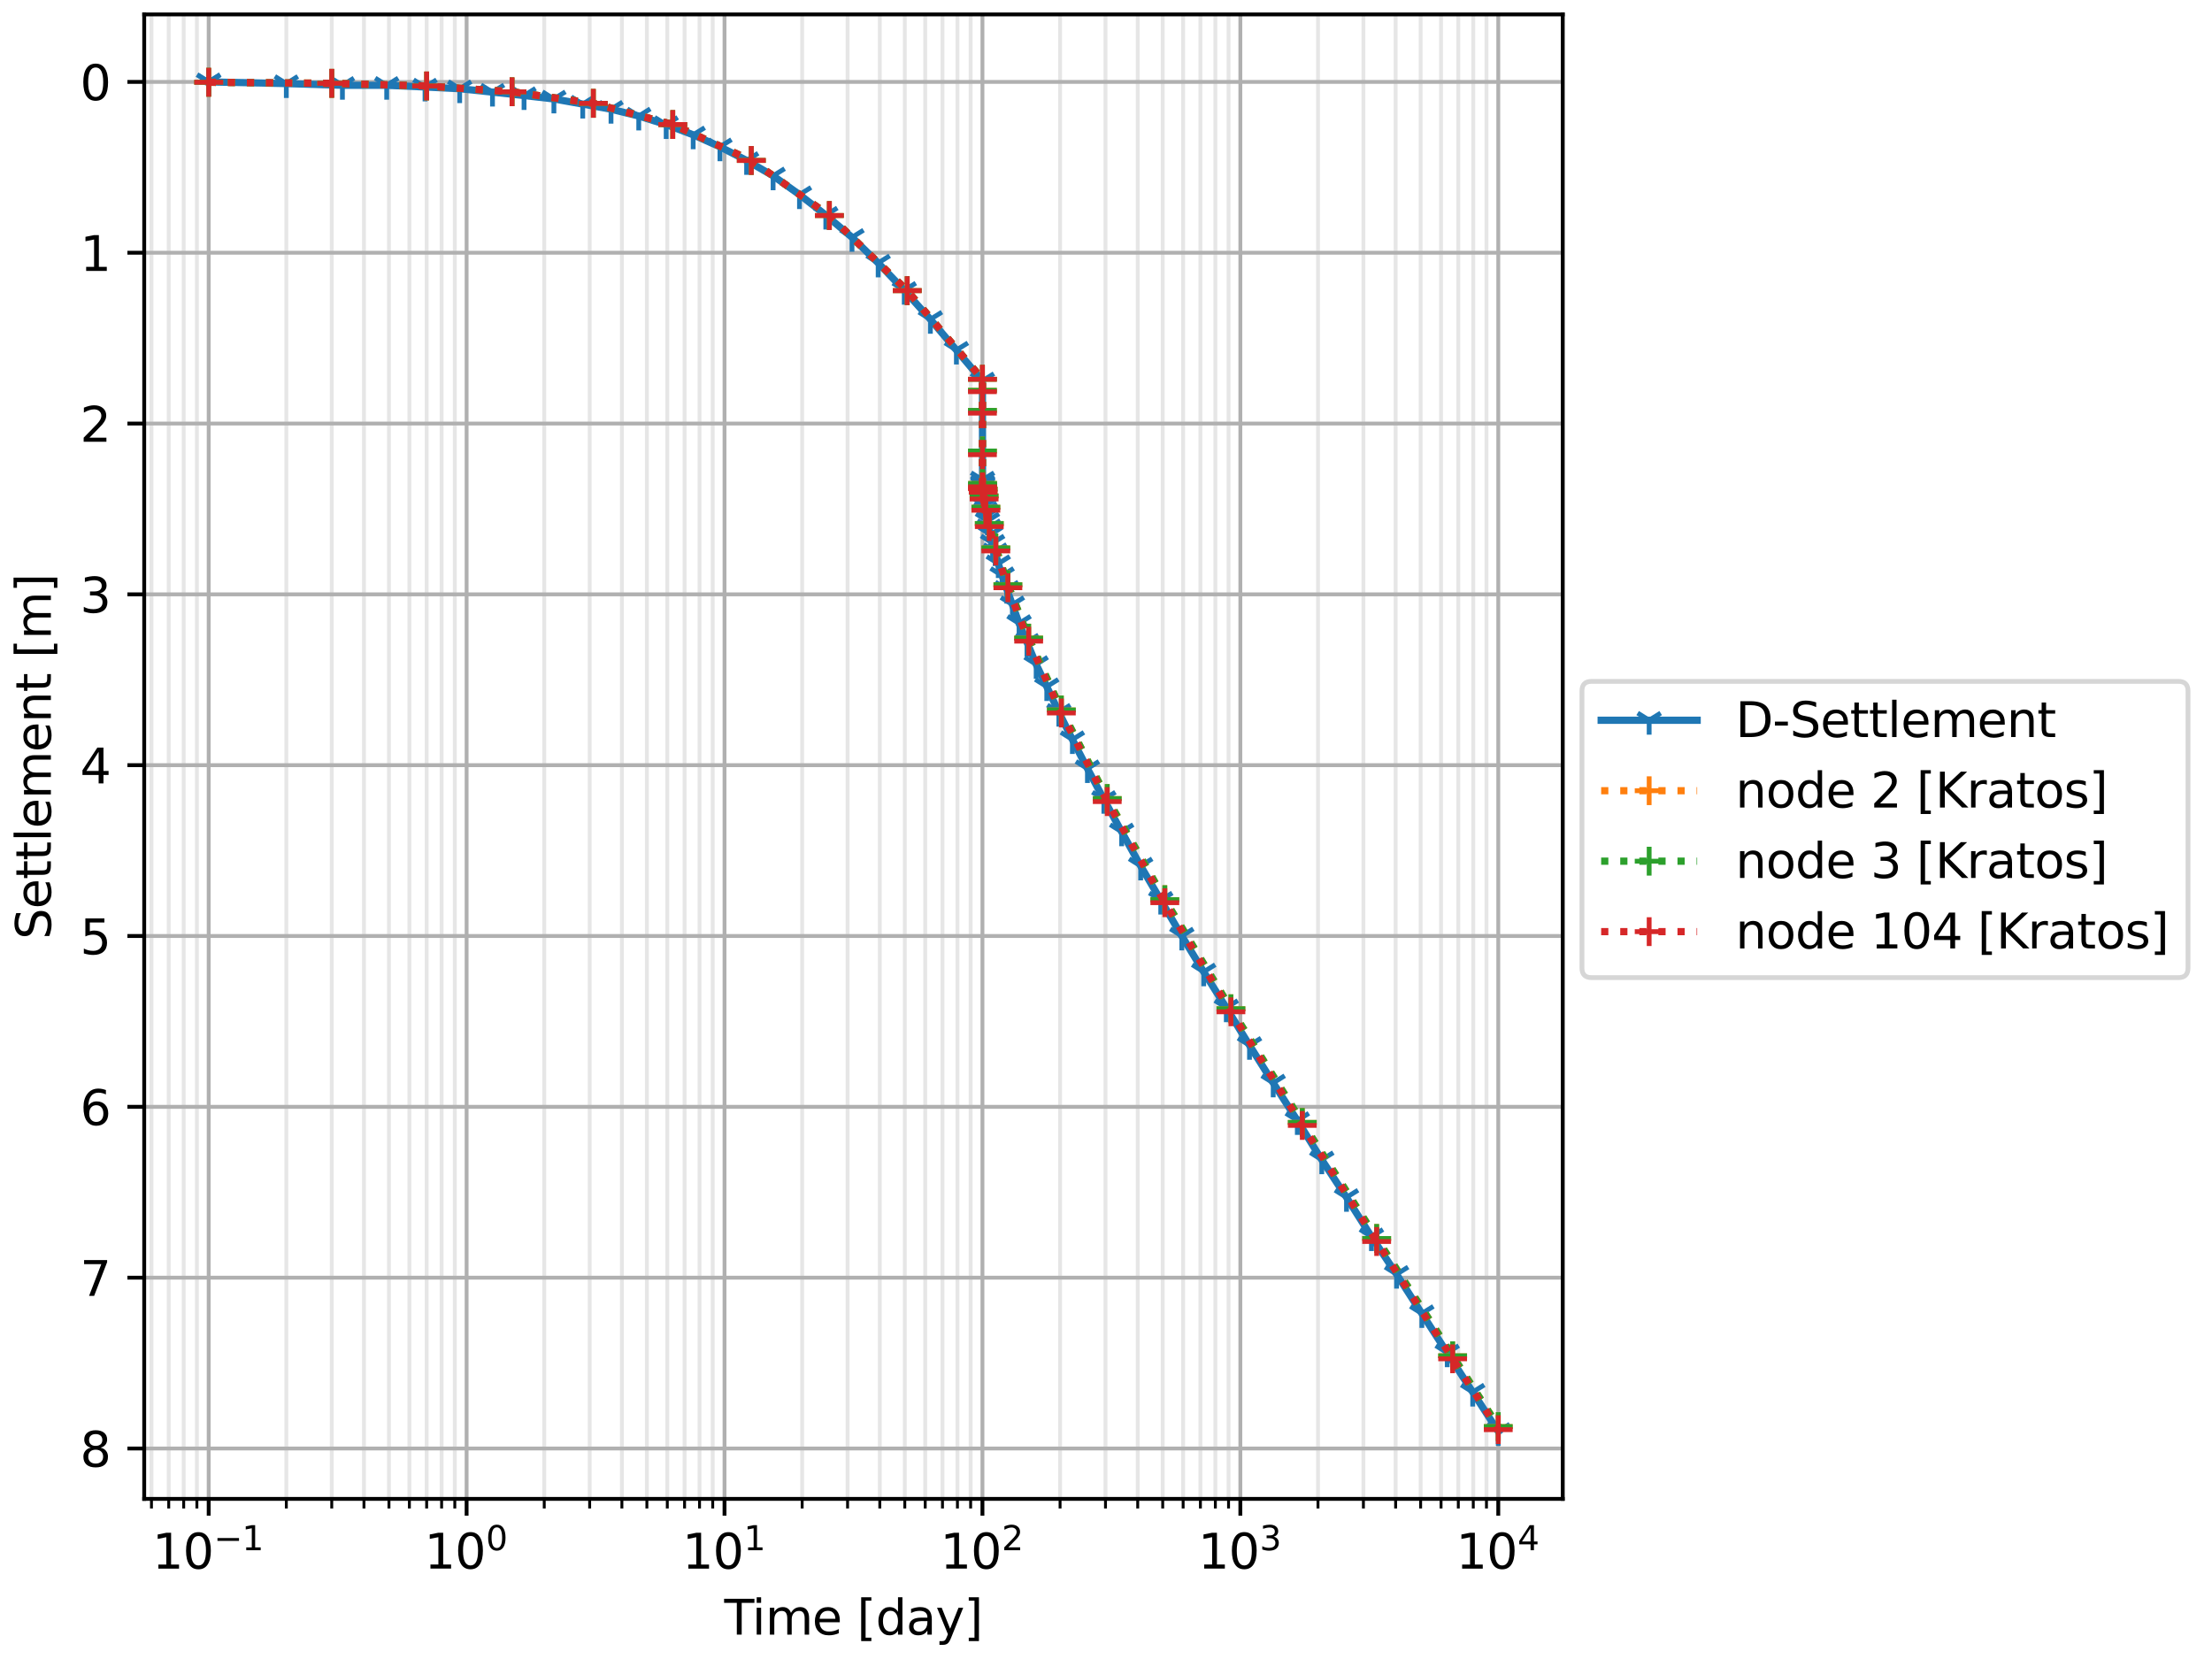 <?xml version="1.0" encoding="utf-8" standalone="no"?>
<!DOCTYPE svg PUBLIC "-//W3C//DTD SVG 1.1//EN"
  "http://www.w3.org/Graphics/SVG/1.1/DTD/svg11.dtd">
<svg xmlns:xlink="http://www.w3.org/1999/xlink" width="460.8pt" height="345.6pt" viewBox="0 0 460.8 345.6" xmlns="http://www.w3.org/2000/svg" version="1.1">
 <defs>
  <style type="text/css">*{stroke-linejoin: round; stroke-linecap: butt}</style>
 </defs>
 <g id="figure_1">
  <g id="patch_1">
   <path d="M 0 345.6 
L 460.8 345.6 
L 460.8 0 
L 0 0 
z
" style="fill: #ffffff"/>
  </g>
  <g id="axes_1">
   <g id="patch_2">
    <path d="M 30.041 312.244 
L 325.549 312.244 
L 325.549 3 
L 30.041 3 
z
" style="fill: #ffffff"/>
   </g>
   <g id="matplotlib.axis_1">
    <g id="xtick_1">
     <g id="line2d_1">
      <path d="M 43.473 312.244 
L 43.473 3 
" clip-path="url(#p6dee87c030)" style="fill: none; stroke: #b0b0b0; stroke-width: 0.8; stroke-linecap: square"/>
     </g>
     <g id="line2d_2">
      <defs>
       <path id="mb18dc036f0" d="M 0 0 
L 0 3.5 
" style="stroke: #000000; stroke-width: 0.8"/>
      </defs>
      <g>
       <use xlink:href="#mb18dc036f0" x="43.473" y="312.244" style="stroke: #000000; stroke-width: 0.8"/>
      </g>
     </g>
     <g id="text_1">
      <!-- $\mathdefault{10^{-1}}$ -->
      <g transform="translate(31.723 326.842) scale(0.1 -0.1)">
       <defs>
        <path id="DejaVuSans-31" d="M 794 531 
L 1825 531 
L 1825 4091 
L 703 3866 
L 703 4441 
L 1819 4666 
L 2450 4666 
L 2450 531 
L 3481 531 
L 3481 0 
L 794 0 
L 794 531 
z
" transform="scale(0.016)"/>
        <path id="DejaVuSans-30" d="M 2034 4250 
Q 1547 4250 1301 3770 
Q 1056 3291 1056 2328 
Q 1056 1369 1301 889 
Q 1547 409 2034 409 
Q 2525 409 2770 889 
Q 3016 1369 3016 2328 
Q 3016 3291 2770 3770 
Q 2525 4250 2034 4250 
z
M 2034 4750 
Q 2819 4750 3233 4129 
Q 3647 3509 3647 2328 
Q 3647 1150 3233 529 
Q 2819 -91 2034 -91 
Q 1250 -91 836 529 
Q 422 1150 422 2328 
Q 422 3509 836 4129 
Q 1250 4750 2034 4750 
z
" transform="scale(0.016)"/>
        <path id="DejaVuSans-2212" d="M 678 2272 
L 4684 2272 
L 4684 1741 
L 678 1741 
L 678 2272 
z
" transform="scale(0.016)"/>
       </defs>
       <use xlink:href="#DejaVuSans-31" transform="translate(0 0.684)"/>
       <use xlink:href="#DejaVuSans-30" transform="translate(63.623 0.684)"/>
       <use xlink:href="#DejaVuSans-2212" transform="translate(128.203 38.966) scale(0.7)"/>
       <use xlink:href="#DejaVuSans-31" transform="translate(186.855 38.966) scale(0.7)"/>
      </g>
     </g>
    </g>
    <g id="xtick_2">
     <g id="line2d_3">
      <path d="M 97.202 312.244 
L 97.202 3 
" clip-path="url(#p6dee87c030)" style="fill: none; stroke: #b0b0b0; stroke-width: 0.8; stroke-linecap: square"/>
     </g>
     <g id="line2d_4">
      <g>
       <use xlink:href="#mb18dc036f0" x="97.202" y="312.244" style="stroke: #000000; stroke-width: 0.8"/>
      </g>
     </g>
     <g id="text_2">
      <!-- $\mathdefault{10^{0}}$ -->
      <g transform="translate(88.402 326.842) scale(0.1 -0.1)">
       <use xlink:href="#DejaVuSans-31" transform="translate(0 0.766)"/>
       <use xlink:href="#DejaVuSans-30" transform="translate(63.623 0.766)"/>
       <use xlink:href="#DejaVuSans-30" transform="translate(128.203 39.047) scale(0.7)"/>
      </g>
     </g>
    </g>
    <g id="xtick_3">
     <g id="line2d_5">
      <path d="M 150.931 312.244 
L 150.931 3 
" clip-path="url(#p6dee87c030)" style="fill: none; stroke: #b0b0b0; stroke-width: 0.8; stroke-linecap: square"/>
     </g>
     <g id="line2d_6">
      <g>
       <use xlink:href="#mb18dc036f0" x="150.931" y="312.244" style="stroke: #000000; stroke-width: 0.8"/>
      </g>
     </g>
     <g id="text_3">
      <!-- $\mathdefault{10^{1}}$ -->
      <g transform="translate(142.131 326.842) scale(0.1 -0.1)">
       <use xlink:href="#DejaVuSans-31" transform="translate(0 0.684)"/>
       <use xlink:href="#DejaVuSans-30" transform="translate(63.623 0.684)"/>
       <use xlink:href="#DejaVuSans-31" transform="translate(128.203 38.966) scale(0.7)"/>
      </g>
     </g>
    </g>
    <g id="xtick_4">
     <g id="line2d_7">
      <path d="M 204.659 312.244 
L 204.659 3 
" clip-path="url(#p6dee87c030)" style="fill: none; stroke: #b0b0b0; stroke-width: 0.8; stroke-linecap: square"/>
     </g>
     <g id="line2d_8">
      <g>
       <use xlink:href="#mb18dc036f0" x="204.659" y="312.244" style="stroke: #000000; stroke-width: 0.8"/>
      </g>
     </g>
     <g id="text_4">
      <!-- $\mathdefault{10^{2}}$ -->
      <g transform="translate(195.859 326.842) scale(0.1 -0.1)">
       <defs>
        <path id="DejaVuSans-32" d="M 1228 531 
L 3431 531 
L 3431 0 
L 469 0 
L 469 531 
Q 828 903 1448 1529 
Q 2069 2156 2228 2338 
Q 2531 2678 2651 2914 
Q 2772 3150 2772 3378 
Q 2772 3750 2511 3984 
Q 2250 4219 1831 4219 
Q 1534 4219 1204 4116 
Q 875 4013 500 3803 
L 500 4441 
Q 881 4594 1212 4672 
Q 1544 4750 1819 4750 
Q 2544 4750 2975 4387 
Q 3406 4025 3406 3419 
Q 3406 3131 3298 2873 
Q 3191 2616 2906 2266 
Q 2828 2175 2409 1742 
Q 1991 1309 1228 531 
z
" transform="scale(0.016)"/>
       </defs>
       <use xlink:href="#DejaVuSans-31" transform="translate(0 0.766)"/>
       <use xlink:href="#DejaVuSans-30" transform="translate(63.623 0.766)"/>
       <use xlink:href="#DejaVuSans-32" transform="translate(128.203 39.047) scale(0.7)"/>
      </g>
     </g>
    </g>
    <g id="xtick_5">
     <g id="line2d_9">
      <path d="M 258.388 312.244 
L 258.388 3 
" clip-path="url(#p6dee87c030)" style="fill: none; stroke: #b0b0b0; stroke-width: 0.8; stroke-linecap: square"/>
     </g>
     <g id="line2d_10">
      <g>
       <use xlink:href="#mb18dc036f0" x="258.388" y="312.244" style="stroke: #000000; stroke-width: 0.8"/>
      </g>
     </g>
     <g id="text_5">
      <!-- $\mathdefault{10^{3}}$ -->
      <g transform="translate(249.588 326.842) scale(0.1 -0.1)">
       <defs>
        <path id="DejaVuSans-33" d="M 2597 2516 
Q 3050 2419 3304 2112 
Q 3559 1806 3559 1356 
Q 3559 666 3084 287 
Q 2609 -91 1734 -91 
Q 1441 -91 1130 -33 
Q 819 25 488 141 
L 488 750 
Q 750 597 1062 519 
Q 1375 441 1716 441 
Q 2309 441 2620 675 
Q 2931 909 2931 1356 
Q 2931 1769 2642 2001 
Q 2353 2234 1838 2234 
L 1294 2234 
L 1294 2753 
L 1863 2753 
Q 2328 2753 2575 2939 
Q 2822 3125 2822 3475 
Q 2822 3834 2567 4026 
Q 2313 4219 1838 4219 
Q 1578 4219 1281 4162 
Q 984 4106 628 3988 
L 628 4550 
Q 988 4650 1302 4700 
Q 1616 4750 1894 4750 
Q 2613 4750 3031 4423 
Q 3450 4097 3450 3541 
Q 3450 3153 3228 2886 
Q 3006 2619 2597 2516 
z
" transform="scale(0.016)"/>
       </defs>
       <use xlink:href="#DejaVuSans-31" transform="translate(0 0.766)"/>
       <use xlink:href="#DejaVuSans-30" transform="translate(63.623 0.766)"/>
       <use xlink:href="#DejaVuSans-33" transform="translate(128.203 39.047) scale(0.7)"/>
      </g>
     </g>
    </g>
    <g id="xtick_6">
     <g id="line2d_11">
      <path d="M 312.117 312.244 
L 312.117 3 
" clip-path="url(#p6dee87c030)" style="fill: none; stroke: #b0b0b0; stroke-width: 0.8; stroke-linecap: square"/>
     </g>
     <g id="line2d_12">
      <g>
       <use xlink:href="#mb18dc036f0" x="312.117" y="312.244" style="stroke: #000000; stroke-width: 0.8"/>
      </g>
     </g>
     <g id="text_6">
      <!-- $\mathdefault{10^{4}}$ -->
      <g transform="translate(303.317 326.842) scale(0.1 -0.1)">
       <defs>
        <path id="DejaVuSans-34" d="M 2419 4116 
L 825 1625 
L 2419 1625 
L 2419 4116 
z
M 2253 4666 
L 3047 4666 
L 3047 1625 
L 3713 1625 
L 3713 1100 
L 3047 1100 
L 3047 0 
L 2419 0 
L 2419 1100 
L 313 1100 
L 313 1709 
L 2253 4666 
z
" transform="scale(0.016)"/>
       </defs>
       <use xlink:href="#DejaVuSans-31" transform="translate(0 0.684)"/>
       <use xlink:href="#DejaVuSans-30" transform="translate(63.623 0.684)"/>
       <use xlink:href="#DejaVuSans-34" transform="translate(128.203 38.966) scale(0.7)"/>
      </g>
     </g>
    </g>
    <g id="xtick_7">
     <g id="line2d_13">
      <path d="M 31.553 312.244 
L 31.553 3 
" clip-path="url(#p6dee87c030)" style="fill: none; stroke: #e6e6e6; stroke-width: 0.8; stroke-linecap: square"/>
     </g>
     <g id="line2d_14">
      <defs>
       <path id="mf2c468a696" d="M 0 0 
L 0 2 
" style="stroke: #000000; stroke-width: 0.6"/>
      </defs>
      <g>
       <use xlink:href="#mf2c468a696" x="31.553" y="312.244" style="stroke: #000000; stroke-width: 0.6"/>
      </g>
     </g>
    </g>
    <g id="xtick_8">
     <g id="line2d_15">
      <path d="M 35.15 312.244 
L 35.15 3 
" clip-path="url(#p6dee87c030)" style="fill: none; stroke: #e6e6e6; stroke-width: 0.8; stroke-linecap: square"/>
     </g>
     <g id="line2d_16">
      <g>
       <use xlink:href="#mf2c468a696" x="35.15" y="312.244" style="stroke: #000000; stroke-width: 0.6"/>
      </g>
     </g>
    </g>
    <g id="xtick_9">
     <g id="line2d_17">
      <path d="M 38.266 312.244 
L 38.266 3 
" clip-path="url(#p6dee87c030)" style="fill: none; stroke: #e6e6e6; stroke-width: 0.8; stroke-linecap: square"/>
     </g>
     <g id="line2d_18">
      <g>
       <use xlink:href="#mf2c468a696" x="38.266" y="312.244" style="stroke: #000000; stroke-width: 0.6"/>
      </g>
     </g>
    </g>
    <g id="xtick_10">
     <g id="line2d_19">
      <path d="M 41.015 312.244 
L 41.015 3 
" clip-path="url(#p6dee87c030)" style="fill: none; stroke: #e6e6e6; stroke-width: 0.8; stroke-linecap: square"/>
     </g>
     <g id="line2d_20">
      <g>
       <use xlink:href="#mf2c468a696" x="41.015" y="312.244" style="stroke: #000000; stroke-width: 0.6"/>
      </g>
     </g>
    </g>
    <g id="xtick_11">
     <g id="line2d_21">
      <path d="M 59.647 312.244 
L 59.647 3 
" clip-path="url(#p6dee87c030)" style="fill: none; stroke: #e6e6e6; stroke-width: 0.8; stroke-linecap: square"/>
     </g>
     <g id="line2d_22">
      <g>
       <use xlink:href="#mf2c468a696" x="59.647" y="312.244" style="stroke: #000000; stroke-width: 0.6"/>
      </g>
     </g>
    </g>
    <g id="xtick_12">
     <g id="line2d_23">
      <path d="M 69.108 312.244 
L 69.108 3 
" clip-path="url(#p6dee87c030)" style="fill: none; stroke: #e6e6e6; stroke-width: 0.8; stroke-linecap: square"/>
     </g>
     <g id="line2d_24">
      <g>
       <use xlink:href="#mf2c468a696" x="69.108" y="312.244" style="stroke: #000000; stroke-width: 0.6"/>
      </g>
     </g>
    </g>
    <g id="xtick_13">
     <g id="line2d_25">
      <path d="M 75.821 312.244 
L 75.821 3 
" clip-path="url(#p6dee87c030)" style="fill: none; stroke: #e6e6e6; stroke-width: 0.8; stroke-linecap: square"/>
     </g>
     <g id="line2d_26">
      <g>
       <use xlink:href="#mf2c468a696" x="75.821" y="312.244" style="stroke: #000000; stroke-width: 0.6"/>
      </g>
     </g>
    </g>
    <g id="xtick_14">
     <g id="line2d_27">
      <path d="M 81.028 312.244 
L 81.028 3 
" clip-path="url(#p6dee87c030)" style="fill: none; stroke: #e6e6e6; stroke-width: 0.8; stroke-linecap: square"/>
     </g>
     <g id="line2d_28">
      <g>
       <use xlink:href="#mf2c468a696" x="81.028" y="312.244" style="stroke: #000000; stroke-width: 0.6"/>
      </g>
     </g>
    </g>
    <g id="xtick_15">
     <g id="line2d_29">
      <path d="M 85.282 312.244 
L 85.282 3 
" clip-path="url(#p6dee87c030)" style="fill: none; stroke: #e6e6e6; stroke-width: 0.8; stroke-linecap: square"/>
     </g>
     <g id="line2d_30">
      <g>
       <use xlink:href="#mf2c468a696" x="85.282" y="312.244" style="stroke: #000000; stroke-width: 0.6"/>
      </g>
     </g>
    </g>
    <g id="xtick_16">
     <g id="line2d_31">
      <path d="M 88.879 312.244 
L 88.879 3 
" clip-path="url(#p6dee87c030)" style="fill: none; stroke: #e6e6e6; stroke-width: 0.8; stroke-linecap: square"/>
     </g>
     <g id="line2d_32">
      <g>
       <use xlink:href="#mf2c468a696" x="88.879" y="312.244" style="stroke: #000000; stroke-width: 0.6"/>
      </g>
     </g>
    </g>
    <g id="xtick_17">
     <g id="line2d_33">
      <path d="M 91.995 312.244 
L 91.995 3 
" clip-path="url(#p6dee87c030)" style="fill: none; stroke: #e6e6e6; stroke-width: 0.8; stroke-linecap: square"/>
     </g>
     <g id="line2d_34">
      <g>
       <use xlink:href="#mf2c468a696" x="91.995" y="312.244" style="stroke: #000000; stroke-width: 0.6"/>
      </g>
     </g>
    </g>
    <g id="xtick_18">
     <g id="line2d_35">
      <path d="M 94.743 312.244 
L 94.743 3 
" clip-path="url(#p6dee87c030)" style="fill: none; stroke: #e6e6e6; stroke-width: 0.8; stroke-linecap: square"/>
     </g>
     <g id="line2d_36">
      <g>
       <use xlink:href="#mf2c468a696" x="94.743" y="312.244" style="stroke: #000000; stroke-width: 0.6"/>
      </g>
     </g>
    </g>
    <g id="xtick_19">
     <g id="line2d_37">
      <path d="M 113.376 312.244 
L 113.376 3 
" clip-path="url(#p6dee87c030)" style="fill: none; stroke: #e6e6e6; stroke-width: 0.8; stroke-linecap: square"/>
     </g>
     <g id="line2d_38">
      <g>
       <use xlink:href="#mf2c468a696" x="113.376" y="312.244" style="stroke: #000000; stroke-width: 0.6"/>
      </g>
     </g>
    </g>
    <g id="xtick_20">
     <g id="line2d_39">
      <path d="M 122.837 312.244 
L 122.837 3 
" clip-path="url(#p6dee87c030)" style="fill: none; stroke: #e6e6e6; stroke-width: 0.8; stroke-linecap: square"/>
     </g>
     <g id="line2d_40">
      <g>
       <use xlink:href="#mf2c468a696" x="122.837" y="312.244" style="stroke: #000000; stroke-width: 0.6"/>
      </g>
     </g>
    </g>
    <g id="xtick_21">
     <g id="line2d_41">
      <path d="M 129.55 312.244 
L 129.55 3 
" clip-path="url(#p6dee87c030)" style="fill: none; stroke: #e6e6e6; stroke-width: 0.8; stroke-linecap: square"/>
     </g>
     <g id="line2d_42">
      <g>
       <use xlink:href="#mf2c468a696" x="129.55" y="312.244" style="stroke: #000000; stroke-width: 0.6"/>
      </g>
     </g>
    </g>
    <g id="xtick_22">
     <g id="line2d_43">
      <path d="M 134.757 312.244 
L 134.757 3 
" clip-path="url(#p6dee87c030)" style="fill: none; stroke: #e6e6e6; stroke-width: 0.8; stroke-linecap: square"/>
     </g>
     <g id="line2d_44">
      <g>
       <use xlink:href="#mf2c468a696" x="134.757" y="312.244" style="stroke: #000000; stroke-width: 0.6"/>
      </g>
     </g>
    </g>
    <g id="xtick_23">
     <g id="line2d_45">
      <path d="M 139.011 312.244 
L 139.011 3 
" clip-path="url(#p6dee87c030)" style="fill: none; stroke: #e6e6e6; stroke-width: 0.8; stroke-linecap: square"/>
     </g>
     <g id="line2d_46">
      <g>
       <use xlink:href="#mf2c468a696" x="139.011" y="312.244" style="stroke: #000000; stroke-width: 0.6"/>
      </g>
     </g>
    </g>
    <g id="xtick_24">
     <g id="line2d_47">
      <path d="M 142.608 312.244 
L 142.608 3 
" clip-path="url(#p6dee87c030)" style="fill: none; stroke: #e6e6e6; stroke-width: 0.8; stroke-linecap: square"/>
     </g>
     <g id="line2d_48">
      <g>
       <use xlink:href="#mf2c468a696" x="142.608" y="312.244" style="stroke: #000000; stroke-width: 0.6"/>
      </g>
     </g>
    </g>
    <g id="xtick_25">
     <g id="line2d_49">
      <path d="M 145.724 312.244 
L 145.724 3 
" clip-path="url(#p6dee87c030)" style="fill: none; stroke: #e6e6e6; stroke-width: 0.8; stroke-linecap: square"/>
     </g>
     <g id="line2d_50">
      <g>
       <use xlink:href="#mf2c468a696" x="145.724" y="312.244" style="stroke: #000000; stroke-width: 0.6"/>
      </g>
     </g>
    </g>
    <g id="xtick_26">
     <g id="line2d_51">
      <path d="M 148.472 312.244 
L 148.472 3 
" clip-path="url(#p6dee87c030)" style="fill: none; stroke: #e6e6e6; stroke-width: 0.8; stroke-linecap: square"/>
     </g>
     <g id="line2d_52">
      <g>
       <use xlink:href="#mf2c468a696" x="148.472" y="312.244" style="stroke: #000000; stroke-width: 0.6"/>
      </g>
     </g>
    </g>
    <g id="xtick_27">
     <g id="line2d_53">
      <path d="M 167.105 312.244 
L 167.105 3 
" clip-path="url(#p6dee87c030)" style="fill: none; stroke: #e6e6e6; stroke-width: 0.8; stroke-linecap: square"/>
     </g>
     <g id="line2d_54">
      <g>
       <use xlink:href="#mf2c468a696" x="167.105" y="312.244" style="stroke: #000000; stroke-width: 0.6"/>
      </g>
     </g>
    </g>
    <g id="xtick_28">
     <g id="line2d_55">
      <path d="M 176.566 312.244 
L 176.566 3 
" clip-path="url(#p6dee87c030)" style="fill: none; stroke: #e6e6e6; stroke-width: 0.8; stroke-linecap: square"/>
     </g>
     <g id="line2d_56">
      <g>
       <use xlink:href="#mf2c468a696" x="176.566" y="312.244" style="stroke: #000000; stroke-width: 0.6"/>
      </g>
     </g>
    </g>
    <g id="xtick_29">
     <g id="line2d_57">
      <path d="M 183.279 312.244 
L 183.279 3 
" clip-path="url(#p6dee87c030)" style="fill: none; stroke: #e6e6e6; stroke-width: 0.8; stroke-linecap: square"/>
     </g>
     <g id="line2d_58">
      <g>
       <use xlink:href="#mf2c468a696" x="183.279" y="312.244" style="stroke: #000000; stroke-width: 0.6"/>
      </g>
     </g>
    </g>
    <g id="xtick_30">
     <g id="line2d_59">
      <path d="M 188.485 312.244 
L 188.485 3 
" clip-path="url(#p6dee87c030)" style="fill: none; stroke: #e6e6e6; stroke-width: 0.8; stroke-linecap: square"/>
     </g>
     <g id="line2d_60">
      <g>
       <use xlink:href="#mf2c468a696" x="188.485" y="312.244" style="stroke: #000000; stroke-width: 0.6"/>
      </g>
     </g>
    </g>
    <g id="xtick_31">
     <g id="line2d_61">
      <path d="M 192.74 312.244 
L 192.74 3 
" clip-path="url(#p6dee87c030)" style="fill: none; stroke: #e6e6e6; stroke-width: 0.8; stroke-linecap: square"/>
     </g>
     <g id="line2d_62">
      <g>
       <use xlink:href="#mf2c468a696" x="192.74" y="312.244" style="stroke: #000000; stroke-width: 0.6"/>
      </g>
     </g>
    </g>
    <g id="xtick_32">
     <g id="line2d_63">
      <path d="M 196.337 312.244 
L 196.337 3 
" clip-path="url(#p6dee87c030)" style="fill: none; stroke: #e6e6e6; stroke-width: 0.8; stroke-linecap: square"/>
     </g>
     <g id="line2d_64">
      <g>
       <use xlink:href="#mf2c468a696" x="196.337" y="312.244" style="stroke: #000000; stroke-width: 0.6"/>
      </g>
     </g>
    </g>
    <g id="xtick_33">
     <g id="line2d_65">
      <path d="M 199.453 312.244 
L 199.453 3 
" clip-path="url(#p6dee87c030)" style="fill: none; stroke: #e6e6e6; stroke-width: 0.8; stroke-linecap: square"/>
     </g>
     <g id="line2d_66">
      <g>
       <use xlink:href="#mf2c468a696" x="199.453" y="312.244" style="stroke: #000000; stroke-width: 0.6"/>
      </g>
     </g>
    </g>
    <g id="xtick_34">
     <g id="line2d_67">
      <path d="M 202.201 312.244 
L 202.201 3 
" clip-path="url(#p6dee87c030)" style="fill: none; stroke: #e6e6e6; stroke-width: 0.8; stroke-linecap: square"/>
     </g>
     <g id="line2d_68">
      <g>
       <use xlink:href="#mf2c468a696" x="202.201" y="312.244" style="stroke: #000000; stroke-width: 0.6"/>
      </g>
     </g>
    </g>
    <g id="xtick_35">
     <g id="line2d_69">
      <path d="M 220.833 312.244 
L 220.833 3 
" clip-path="url(#p6dee87c030)" style="fill: none; stroke: #e6e6e6; stroke-width: 0.8; stroke-linecap: square"/>
     </g>
     <g id="line2d_70">
      <g>
       <use xlink:href="#mf2c468a696" x="220.833" y="312.244" style="stroke: #000000; stroke-width: 0.6"/>
      </g>
     </g>
    </g>
    <g id="xtick_36">
     <g id="line2d_71">
      <path d="M 230.295 312.244 
L 230.295 3 
" clip-path="url(#p6dee87c030)" style="fill: none; stroke: #e6e6e6; stroke-width: 0.8; stroke-linecap: square"/>
     </g>
     <g id="line2d_72">
      <g>
       <use xlink:href="#mf2c468a696" x="230.295" y="312.244" style="stroke: #000000; stroke-width: 0.6"/>
      </g>
     </g>
    </g>
    <g id="xtick_37">
     <g id="line2d_73">
      <path d="M 237.007 312.244 
L 237.007 3 
" clip-path="url(#p6dee87c030)" style="fill: none; stroke: #e6e6e6; stroke-width: 0.8; stroke-linecap: square"/>
     </g>
     <g id="line2d_74">
      <g>
       <use xlink:href="#mf2c468a696" x="237.007" y="312.244" style="stroke: #000000; stroke-width: 0.6"/>
      </g>
     </g>
    </g>
    <g id="xtick_38">
     <g id="line2d_75">
      <path d="M 242.214 312.244 
L 242.214 3 
" clip-path="url(#p6dee87c030)" style="fill: none; stroke: #e6e6e6; stroke-width: 0.8; stroke-linecap: square"/>
     </g>
     <g id="line2d_76">
      <g>
       <use xlink:href="#mf2c468a696" x="242.214" y="312.244" style="stroke: #000000; stroke-width: 0.6"/>
      </g>
     </g>
    </g>
    <g id="xtick_39">
     <g id="line2d_77">
      <path d="M 246.469 312.244 
L 246.469 3 
" clip-path="url(#p6dee87c030)" style="fill: none; stroke: #e6e6e6; stroke-width: 0.8; stroke-linecap: square"/>
     </g>
     <g id="line2d_78">
      <g>
       <use xlink:href="#mf2c468a696" x="246.469" y="312.244" style="stroke: #000000; stroke-width: 0.6"/>
      </g>
     </g>
    </g>
    <g id="xtick_40">
     <g id="line2d_79">
      <path d="M 250.066 312.244 
L 250.066 3 
" clip-path="url(#p6dee87c030)" style="fill: none; stroke: #e6e6e6; stroke-width: 0.8; stroke-linecap: square"/>
     </g>
     <g id="line2d_80">
      <g>
       <use xlink:href="#mf2c468a696" x="250.066" y="312.244" style="stroke: #000000; stroke-width: 0.6"/>
      </g>
     </g>
    </g>
    <g id="xtick_41">
     <g id="line2d_81">
      <path d="M 253.181 312.244 
L 253.181 3 
" clip-path="url(#p6dee87c030)" style="fill: none; stroke: #e6e6e6; stroke-width: 0.8; stroke-linecap: square"/>
     </g>
     <g id="line2d_82">
      <g>
       <use xlink:href="#mf2c468a696" x="253.181" y="312.244" style="stroke: #000000; stroke-width: 0.6"/>
      </g>
     </g>
    </g>
    <g id="xtick_42">
     <g id="line2d_83">
      <path d="M 255.93 312.244 
L 255.93 3 
" clip-path="url(#p6dee87c030)" style="fill: none; stroke: #e6e6e6; stroke-width: 0.8; stroke-linecap: square"/>
     </g>
     <g id="line2d_84">
      <g>
       <use xlink:href="#mf2c468a696" x="255.93" y="312.244" style="stroke: #000000; stroke-width: 0.6"/>
      </g>
     </g>
    </g>
    <g id="xtick_43">
     <g id="line2d_85">
      <path d="M 274.562 312.244 
L 274.562 3 
" clip-path="url(#p6dee87c030)" style="fill: none; stroke: #e6e6e6; stroke-width: 0.8; stroke-linecap: square"/>
     </g>
     <g id="line2d_86">
      <g>
       <use xlink:href="#mf2c468a696" x="274.562" y="312.244" style="stroke: #000000; stroke-width: 0.6"/>
      </g>
     </g>
    </g>
    <g id="xtick_44">
     <g id="line2d_87">
      <path d="M 284.023 312.244 
L 284.023 3 
" clip-path="url(#p6dee87c030)" style="fill: none; stroke: #e6e6e6; stroke-width: 0.8; stroke-linecap: square"/>
     </g>
     <g id="line2d_88">
      <g>
       <use xlink:href="#mf2c468a696" x="284.023" y="312.244" style="stroke: #000000; stroke-width: 0.6"/>
      </g>
     </g>
    </g>
    <g id="xtick_45">
     <g id="line2d_89">
      <path d="M 290.736 312.244 
L 290.736 3 
" clip-path="url(#p6dee87c030)" style="fill: none; stroke: #e6e6e6; stroke-width: 0.8; stroke-linecap: square"/>
     </g>
     <g id="line2d_90">
      <g>
       <use xlink:href="#mf2c468a696" x="290.736" y="312.244" style="stroke: #000000; stroke-width: 0.6"/>
      </g>
     </g>
    </g>
    <g id="xtick_46">
     <g id="line2d_91">
      <path d="M 295.943 312.244 
L 295.943 3 
" clip-path="url(#p6dee87c030)" style="fill: none; stroke: #e6e6e6; stroke-width: 0.8; stroke-linecap: square"/>
     </g>
     <g id="line2d_92">
      <g>
       <use xlink:href="#mf2c468a696" x="295.943" y="312.244" style="stroke: #000000; stroke-width: 0.6"/>
      </g>
     </g>
    </g>
    <g id="xtick_47">
     <g id="line2d_93">
      <path d="M 300.197 312.244 
L 300.197 3 
" clip-path="url(#p6dee87c030)" style="fill: none; stroke: #e6e6e6; stroke-width: 0.8; stroke-linecap: square"/>
     </g>
     <g id="line2d_94">
      <g>
       <use xlink:href="#mf2c468a696" x="300.197" y="312.244" style="stroke: #000000; stroke-width: 0.6"/>
      </g>
     </g>
    </g>
    <g id="xtick_48">
     <g id="line2d_95">
      <path d="M 303.794 312.244 
L 303.794 3 
" clip-path="url(#p6dee87c030)" style="fill: none; stroke: #e6e6e6; stroke-width: 0.8; stroke-linecap: square"/>
     </g>
     <g id="line2d_96">
      <g>
       <use xlink:href="#mf2c468a696" x="303.794" y="312.244" style="stroke: #000000; stroke-width: 0.6"/>
      </g>
     </g>
    </g>
    <g id="xtick_49">
     <g id="line2d_97">
      <path d="M 306.91 312.244 
L 306.91 3 
" clip-path="url(#p6dee87c030)" style="fill: none; stroke: #e6e6e6; stroke-width: 0.8; stroke-linecap: square"/>
     </g>
     <g id="line2d_98">
      <g>
       <use xlink:href="#mf2c468a696" x="306.91" y="312.244" style="stroke: #000000; stroke-width: 0.6"/>
      </g>
     </g>
    </g>
    <g id="xtick_50">
     <g id="line2d_99">
      <path d="M 309.659 312.244 
L 309.659 3 
" clip-path="url(#p6dee87c030)" style="fill: none; stroke: #e6e6e6; stroke-width: 0.8; stroke-linecap: square"/>
     </g>
     <g id="line2d_100">
      <g>
       <use xlink:href="#mf2c468a696" x="309.659" y="312.244" style="stroke: #000000; stroke-width: 0.6"/>
      </g>
     </g>
    </g>
    <g id="text_7">
     <!-- Time [day] -->
     <g transform="translate(150.873 340.52) scale(0.1 -0.1)">
      <defs>
       <path id="DejaVuSans-54" d="M -19 4666 
L 3928 4666 
L 3928 4134 
L 2272 4134 
L 2272 0 
L 1638 0 
L 1638 4134 
L -19 4134 
L -19 4666 
z
" transform="scale(0.016)"/>
       <path id="DejaVuSans-69" d="M 603 3500 
L 1178 3500 
L 1178 0 
L 603 0 
L 603 3500 
z
M 603 4863 
L 1178 4863 
L 1178 4134 
L 603 4134 
L 603 4863 
z
" transform="scale(0.016)"/>
       <path id="DejaVuSans-6d" d="M 3328 2828 
Q 3544 3216 3844 3400 
Q 4144 3584 4550 3584 
Q 5097 3584 5394 3201 
Q 5691 2819 5691 2113 
L 5691 0 
L 5113 0 
L 5113 2094 
Q 5113 2597 4934 2840 
Q 4756 3084 4391 3084 
Q 3944 3084 3684 2787 
Q 3425 2491 3425 1978 
L 3425 0 
L 2847 0 
L 2847 2094 
Q 2847 2600 2669 2842 
Q 2491 3084 2119 3084 
Q 1678 3084 1418 2786 
Q 1159 2488 1159 1978 
L 1159 0 
L 581 0 
L 581 3500 
L 1159 3500 
L 1159 2956 
Q 1356 3278 1631 3431 
Q 1906 3584 2284 3584 
Q 2666 3584 2933 3390 
Q 3200 3197 3328 2828 
z
" transform="scale(0.016)"/>
       <path id="DejaVuSans-65" d="M 3597 1894 
L 3597 1613 
L 953 1613 
Q 991 1019 1311 708 
Q 1631 397 2203 397 
Q 2534 397 2845 478 
Q 3156 559 3463 722 
L 3463 178 
Q 3153 47 2828 -22 
Q 2503 -91 2169 -91 
Q 1331 -91 842 396 
Q 353 884 353 1716 
Q 353 2575 817 3079 
Q 1281 3584 2069 3584 
Q 2775 3584 3186 3129 
Q 3597 2675 3597 1894 
z
M 3022 2063 
Q 3016 2534 2758 2815 
Q 2500 3097 2075 3097 
Q 1594 3097 1305 2825 
Q 1016 2553 972 2059 
L 3022 2063 
z
" transform="scale(0.016)"/>
       <path id="DejaVuSans-20" transform="scale(0.016)"/>
       <path id="DejaVuSans-5b" d="M 550 4863 
L 1875 4863 
L 1875 4416 
L 1125 4416 
L 1125 -397 
L 1875 -397 
L 1875 -844 
L 550 -844 
L 550 4863 
z
" transform="scale(0.016)"/>
       <path id="DejaVuSans-64" d="M 2906 2969 
L 2906 4863 
L 3481 4863 
L 3481 0 
L 2906 0 
L 2906 525 
Q 2725 213 2448 61 
Q 2172 -91 1784 -91 
Q 1150 -91 751 415 
Q 353 922 353 1747 
Q 353 2572 751 3078 
Q 1150 3584 1784 3584 
Q 2172 3584 2448 3432 
Q 2725 3281 2906 2969 
z
M 947 1747 
Q 947 1113 1208 752 
Q 1469 391 1925 391 
Q 2381 391 2643 752 
Q 2906 1113 2906 1747 
Q 2906 2381 2643 2742 
Q 2381 3103 1925 3103 
Q 1469 3103 1208 2742 
Q 947 2381 947 1747 
z
" transform="scale(0.016)"/>
       <path id="DejaVuSans-61" d="M 2194 1759 
Q 1497 1759 1228 1600 
Q 959 1441 959 1056 
Q 959 750 1161 570 
Q 1363 391 1709 391 
Q 2188 391 2477 730 
Q 2766 1069 2766 1631 
L 2766 1759 
L 2194 1759 
z
M 3341 1997 
L 3341 0 
L 2766 0 
L 2766 531 
Q 2569 213 2275 61 
Q 1981 -91 1556 -91 
Q 1019 -91 701 211 
Q 384 513 384 1019 
Q 384 1609 779 1909 
Q 1175 2209 1959 2209 
L 2766 2209 
L 2766 2266 
Q 2766 2663 2505 2880 
Q 2244 3097 1772 3097 
Q 1472 3097 1187 3025 
Q 903 2953 641 2809 
L 641 3341 
Q 956 3463 1253 3523 
Q 1550 3584 1831 3584 
Q 2591 3584 2966 3190 
Q 3341 2797 3341 1997 
z
" transform="scale(0.016)"/>
       <path id="DejaVuSans-79" d="M 2059 -325 
Q 1816 -950 1584 -1140 
Q 1353 -1331 966 -1331 
L 506 -1331 
L 506 -850 
L 844 -850 
Q 1081 -850 1212 -737 
Q 1344 -625 1503 -206 
L 1606 56 
L 191 3500 
L 800 3500 
L 1894 763 
L 2988 3500 
L 3597 3500 
L 2059 -325 
z
" transform="scale(0.016)"/>
       <path id="DejaVuSans-5d" d="M 1947 4863 
L 1947 -844 
L 622 -844 
L 622 -397 
L 1369 -397 
L 1369 4416 
L 622 4416 
L 622 4863 
L 1947 4863 
z
" transform="scale(0.016)"/>
      </defs>
      <use xlink:href="#DejaVuSans-54"/>
      <use xlink:href="#DejaVuSans-69" transform="translate(57.959 0)"/>
      <use xlink:href="#DejaVuSans-6d" transform="translate(85.742 0)"/>
      <use xlink:href="#DejaVuSans-65" transform="translate(183.154 0)"/>
      <use xlink:href="#DejaVuSans-20" transform="translate(244.678 0)"/>
      <use xlink:href="#DejaVuSans-5b" transform="translate(276.465 0)"/>
      <use xlink:href="#DejaVuSans-64" transform="translate(315.479 0)"/>
      <use xlink:href="#DejaVuSans-61" transform="translate(378.955 0)"/>
      <use xlink:href="#DejaVuSans-79" transform="translate(440.234 0)"/>
      <use xlink:href="#DejaVuSans-5d" transform="translate(499.414 0)"/>
     </g>
    </g>
   </g>
   <g id="matplotlib.axis_2">
    <g id="ytick_1">
     <g id="line2d_101">
      <path d="M 30.041 17.057 
L 325.549 17.057 
" clip-path="url(#p6dee87c030)" style="fill: none; stroke: #b0b0b0; stroke-width: 0.8; stroke-linecap: square"/>
     </g>
     <g id="line2d_102">
      <defs>
       <path id="m4bf2ba012f" d="M 0 0 
L -3.5 0 
" style="stroke: #000000; stroke-width: 0.8"/>
      </defs>
      <g>
       <use xlink:href="#m4bf2ba012f" x="30.041" y="17.057" style="stroke: #000000; stroke-width: 0.8"/>
      </g>
     </g>
     <g id="text_8">
      <!-- 0 -->
      <g transform="translate(16.678 20.856) scale(0.1 -0.1)">
       <use xlink:href="#DejaVuSans-30"/>
      </g>
     </g>
    </g>
    <g id="ytick_2">
     <g id="line2d_103">
      <path d="M 30.041 52.643 
L 325.549 52.643 
" clip-path="url(#p6dee87c030)" style="fill: none; stroke: #b0b0b0; stroke-width: 0.8; stroke-linecap: square"/>
     </g>
     <g id="line2d_104">
      <g>
       <use xlink:href="#m4bf2ba012f" x="30.041" y="52.643" style="stroke: #000000; stroke-width: 0.8"/>
      </g>
     </g>
     <g id="text_9">
      <!-- 1 -->
      <g transform="translate(16.678 56.442) scale(0.1 -0.1)">
       <use xlink:href="#DejaVuSans-31"/>
      </g>
     </g>
    </g>
    <g id="ytick_3">
     <g id="line2d_105">
      <path d="M 30.041 88.229 
L 325.549 88.229 
" clip-path="url(#p6dee87c030)" style="fill: none; stroke: #b0b0b0; stroke-width: 0.8; stroke-linecap: square"/>
     </g>
     <g id="line2d_106">
      <g>
       <use xlink:href="#m4bf2ba012f" x="30.041" y="88.229" style="stroke: #000000; stroke-width: 0.8"/>
      </g>
     </g>
     <g id="text_10">
      <!-- 2 -->
      <g transform="translate(16.678 92.028) scale(0.1 -0.1)">
       <use xlink:href="#DejaVuSans-32"/>
      </g>
     </g>
    </g>
    <g id="ytick_4">
     <g id="line2d_107">
      <path d="M 30.041 123.815 
L 325.549 123.815 
" clip-path="url(#p6dee87c030)" style="fill: none; stroke: #b0b0b0; stroke-width: 0.8; stroke-linecap: square"/>
     </g>
     <g id="line2d_108">
      <g>
       <use xlink:href="#m4bf2ba012f" x="30.041" y="123.815" style="stroke: #000000; stroke-width: 0.8"/>
      </g>
     </g>
     <g id="text_11">
      <!-- 3 -->
      <g transform="translate(16.678 127.614) scale(0.1 -0.1)">
       <use xlink:href="#DejaVuSans-33"/>
      </g>
     </g>
    </g>
    <g id="ytick_5">
     <g id="line2d_109">
      <path d="M 30.041 159.401 
L 325.549 159.401 
" clip-path="url(#p6dee87c030)" style="fill: none; stroke: #b0b0b0; stroke-width: 0.8; stroke-linecap: square"/>
     </g>
     <g id="line2d_110">
      <g>
       <use xlink:href="#m4bf2ba012f" x="30.041" y="159.401" style="stroke: #000000; stroke-width: 0.8"/>
      </g>
     </g>
     <g id="text_12">
      <!-- 4 -->
      <g transform="translate(16.678 163.2) scale(0.1 -0.1)">
       <use xlink:href="#DejaVuSans-34"/>
      </g>
     </g>
    </g>
    <g id="ytick_6">
     <g id="line2d_111">
      <path d="M 30.041 194.987 
L 325.549 194.987 
" clip-path="url(#p6dee87c030)" style="fill: none; stroke: #b0b0b0; stroke-width: 0.8; stroke-linecap: square"/>
     </g>
     <g id="line2d_112">
      <g>
       <use xlink:href="#m4bf2ba012f" x="30.041" y="194.987" style="stroke: #000000; stroke-width: 0.8"/>
      </g>
     </g>
     <g id="text_13">
      <!-- 5 -->
      <g transform="translate(16.678 198.787) scale(0.1 -0.1)">
       <defs>
        <path id="DejaVuSans-35" d="M 691 4666 
L 3169 4666 
L 3169 4134 
L 1269 4134 
L 1269 2991 
Q 1406 3038 1543 3061 
Q 1681 3084 1819 3084 
Q 2600 3084 3056 2656 
Q 3513 2228 3513 1497 
Q 3513 744 3044 326 
Q 2575 -91 1722 -91 
Q 1428 -91 1123 -41 
Q 819 9 494 109 
L 494 744 
Q 775 591 1075 516 
Q 1375 441 1709 441 
Q 2250 441 2565 725 
Q 2881 1009 2881 1497 
Q 2881 1984 2565 2268 
Q 2250 2553 1709 2553 
Q 1456 2553 1204 2497 
Q 953 2441 691 2322 
L 691 4666 
z
" transform="scale(0.016)"/>
       </defs>
       <use xlink:href="#DejaVuSans-35"/>
      </g>
     </g>
    </g>
    <g id="ytick_7">
     <g id="line2d_113">
      <path d="M 30.041 230.573 
L 325.549 230.573 
" clip-path="url(#p6dee87c030)" style="fill: none; stroke: #b0b0b0; stroke-width: 0.8; stroke-linecap: square"/>
     </g>
     <g id="line2d_114">
      <g>
       <use xlink:href="#m4bf2ba012f" x="30.041" y="230.573" style="stroke: #000000; stroke-width: 0.8"/>
      </g>
     </g>
     <g id="text_14">
      <!-- 6 -->
      <g transform="translate(16.678 234.373) scale(0.1 -0.1)">
       <defs>
        <path id="DejaVuSans-36" d="M 2113 2584 
Q 1688 2584 1439 2293 
Q 1191 2003 1191 1497 
Q 1191 994 1439 701 
Q 1688 409 2113 409 
Q 2538 409 2786 701 
Q 3034 994 3034 1497 
Q 3034 2003 2786 2293 
Q 2538 2584 2113 2584 
z
M 3366 4563 
L 3366 3988 
Q 3128 4100 2886 4159 
Q 2644 4219 2406 4219 
Q 1781 4219 1451 3797 
Q 1122 3375 1075 2522 
Q 1259 2794 1537 2939 
Q 1816 3084 2150 3084 
Q 2853 3084 3261 2657 
Q 3669 2231 3669 1497 
Q 3669 778 3244 343 
Q 2819 -91 2113 -91 
Q 1303 -91 875 529 
Q 447 1150 447 2328 
Q 447 3434 972 4092 
Q 1497 4750 2381 4750 
Q 2619 4750 2861 4703 
Q 3103 4656 3366 4563 
z
" transform="scale(0.016)"/>
       </defs>
       <use xlink:href="#DejaVuSans-36"/>
      </g>
     </g>
    </g>
    <g id="ytick_8">
     <g id="line2d_115">
      <path d="M 30.041 266.16 
L 325.549 266.16 
" clip-path="url(#p6dee87c030)" style="fill: none; stroke: #b0b0b0; stroke-width: 0.8; stroke-linecap: square"/>
     </g>
     <g id="line2d_116">
      <g>
       <use xlink:href="#m4bf2ba012f" x="30.041" y="266.16" style="stroke: #000000; stroke-width: 0.8"/>
      </g>
     </g>
     <g id="text_15">
      <!-- 7 -->
      <g transform="translate(16.678 269.959) scale(0.1 -0.1)">
       <defs>
        <path id="DejaVuSans-37" d="M 525 4666 
L 3525 4666 
L 3525 4397 
L 1831 0 
L 1172 0 
L 2766 4134 
L 525 4134 
L 525 4666 
z
" transform="scale(0.016)"/>
       </defs>
       <use xlink:href="#DejaVuSans-37"/>
      </g>
     </g>
    </g>
    <g id="ytick_9">
     <g id="line2d_117">
      <path d="M 30.041 301.746 
L 325.549 301.746 
" clip-path="url(#p6dee87c030)" style="fill: none; stroke: #b0b0b0; stroke-width: 0.8; stroke-linecap: square"/>
     </g>
     <g id="line2d_118">
      <g>
       <use xlink:href="#m4bf2ba012f" x="30.041" y="301.746" style="stroke: #000000; stroke-width: 0.8"/>
      </g>
     </g>
     <g id="text_16">
      <!-- 8 -->
      <g transform="translate(16.678 305.545) scale(0.1 -0.1)">
       <defs>
        <path id="DejaVuSans-38" d="M 2034 2216 
Q 1584 2216 1326 1975 
Q 1069 1734 1069 1313 
Q 1069 891 1326 650 
Q 1584 409 2034 409 
Q 2484 409 2743 651 
Q 3003 894 3003 1313 
Q 3003 1734 2745 1975 
Q 2488 2216 2034 2216 
z
M 1403 2484 
Q 997 2584 770 2862 
Q 544 3141 544 3541 
Q 544 4100 942 4425 
Q 1341 4750 2034 4750 
Q 2731 4750 3128 4425 
Q 3525 4100 3525 3541 
Q 3525 3141 3298 2862 
Q 3072 2584 2669 2484 
Q 3125 2378 3379 2068 
Q 3634 1759 3634 1313 
Q 3634 634 3220 271 
Q 2806 -91 2034 -91 
Q 1263 -91 848 271 
Q 434 634 434 1313 
Q 434 1759 690 2068 
Q 947 2378 1403 2484 
z
M 1172 3481 
Q 1172 3119 1398 2916 
Q 1625 2713 2034 2713 
Q 2441 2713 2670 2916 
Q 2900 3119 2900 3481 
Q 2900 3844 2670 4047 
Q 2441 4250 2034 4250 
Q 1625 4250 1398 4047 
Q 1172 3844 1172 3481 
z
" transform="scale(0.016)"/>
       </defs>
       <use xlink:href="#DejaVuSans-38"/>
      </g>
     </g>
    </g>
    <g id="text_17">
     <!-- Settlement [m] -->
     <g transform="translate(10.599 195.695) rotate(-90) scale(0.1 -0.1)">
      <defs>
       <path id="DejaVuSans-53" d="M 3425 4513 
L 3425 3897 
Q 3066 4069 2747 4153 
Q 2428 4238 2131 4238 
Q 1616 4238 1336 4038 
Q 1056 3838 1056 3469 
Q 1056 3159 1242 3001 
Q 1428 2844 1947 2747 
L 2328 2669 
Q 3034 2534 3370 2195 
Q 3706 1856 3706 1288 
Q 3706 609 3251 259 
Q 2797 -91 1919 -91 
Q 1588 -91 1214 -16 
Q 841 59 441 206 
L 441 856 
Q 825 641 1194 531 
Q 1563 422 1919 422 
Q 2459 422 2753 634 
Q 3047 847 3047 1241 
Q 3047 1584 2836 1778 
Q 2625 1972 2144 2069 
L 1759 2144 
Q 1053 2284 737 2584 
Q 422 2884 422 3419 
Q 422 4038 858 4394 
Q 1294 4750 2059 4750 
Q 2388 4750 2728 4690 
Q 3069 4631 3425 4513 
z
" transform="scale(0.016)"/>
       <path id="DejaVuSans-74" d="M 1172 4494 
L 1172 3500 
L 2356 3500 
L 2356 3053 
L 1172 3053 
L 1172 1153 
Q 1172 725 1289 603 
Q 1406 481 1766 481 
L 2356 481 
L 2356 0 
L 1766 0 
Q 1100 0 847 248 
Q 594 497 594 1153 
L 594 3053 
L 172 3053 
L 172 3500 
L 594 3500 
L 594 4494 
L 1172 4494 
z
" transform="scale(0.016)"/>
       <path id="DejaVuSans-6c" d="M 603 4863 
L 1178 4863 
L 1178 0 
L 603 0 
L 603 4863 
z
" transform="scale(0.016)"/>
       <path id="DejaVuSans-6e" d="M 3513 2113 
L 3513 0 
L 2938 0 
L 2938 2094 
Q 2938 2591 2744 2837 
Q 2550 3084 2163 3084 
Q 1697 3084 1428 2787 
Q 1159 2491 1159 1978 
L 1159 0 
L 581 0 
L 581 3500 
L 1159 3500 
L 1159 2956 
Q 1366 3272 1645 3428 
Q 1925 3584 2291 3584 
Q 2894 3584 3203 3211 
Q 3513 2838 3513 2113 
z
" transform="scale(0.016)"/>
      </defs>
      <use xlink:href="#DejaVuSans-53"/>
      <use xlink:href="#DejaVuSans-65" transform="translate(63.477 0)"/>
      <use xlink:href="#DejaVuSans-74" transform="translate(125 0)"/>
      <use xlink:href="#DejaVuSans-74" transform="translate(164.209 0)"/>
      <use xlink:href="#DejaVuSans-6c" transform="translate(203.418 0)"/>
      <use xlink:href="#DejaVuSans-65" transform="translate(231.201 0)"/>
      <use xlink:href="#DejaVuSans-6d" transform="translate(292.725 0)"/>
      <use xlink:href="#DejaVuSans-65" transform="translate(390.137 0)"/>
      <use xlink:href="#DejaVuSans-6e" transform="translate(451.66 0)"/>
      <use xlink:href="#DejaVuSans-74" transform="translate(515.039 0)"/>
      <use xlink:href="#DejaVuSans-20" transform="translate(554.248 0)"/>
      <use xlink:href="#DejaVuSans-5b" transform="translate(586.035 0)"/>
      <use xlink:href="#DejaVuSans-6d" transform="translate(625.049 0)"/>
      <use xlink:href="#DejaVuSans-5d" transform="translate(722.461 0)"/>
     </g>
    </g>
   </g>
   <g id="line2d_119">
    <path d="M 43.473 17.057 
L 43.473 17.057 
L 59.647 17.413 
L 71.332 17.768 
L 80.556 17.768 
L 88.543 18.124 
L 95.758 18.48 
L 102.595 19.192 
L 109.168 19.904 
L 115.387 20.615 
L 121.393 21.683 
L 127.285 22.751 
L 133.063 24.174 
L 138.776 25.953 
L 144.404 28.088 
L 149.978 30.579 
L 155.532 33.426 
L 161.051 36.629 
L 166.55 40.544 
L 172.03 44.814 
L 177.488 49.44 
L 182.938 54.778 
L 188.378 60.472 
L 193.812 66.521 
L 199.236 72.927 
L 204.659 79.332 
L 204.683 99.972 
L 204.706 100.684 
L 204.736 101.04 
L 204.774 101.752 
L 204.82 102.463 
L 204.878 103.175 
L 204.892 103.175 
L 204.952 103.887 
L 205.044 104.599 
L 205.158 105.31 
L 205.302 106.378 
L 205.482 107.445 
L 205.709 108.513 
L 205.99 109.936 
L 206.34 111.36 
L 206.773 113.139 
L 207.306 114.919 
L 207.961 117.41 
L 208.762 119.901 
L 209.733 122.747 
L 210.9 125.95 
L 212.291 129.865 
L 213.935 133.779 
L 215.852 138.405 
L 218.062 143.032 
L 220.577 148.369 
L 223.401 154.063 
L 226.532 160.113 
L 229.959 166.518 
L 233.662 173.28 
L 237.619 180.397 
L 241.805 187.514 
L 246.192 194.987 
L 250.753 202.46 
L 255.462 209.933 
L 260.296 217.762 
L 265.233 225.591 
L 270.257 233.42 
L 275.35 241.605 
L 280.501 249.434 
L 285.698 257.619 
L 290.933 265.448 
L 296.197 273.633 
L 301.486 281.817 
L 306.794 290.002 
L 312.117 298.187 
" clip-path="url(#p6dee87c030)" style="fill: none; stroke: #1f77b4; stroke-width: 1.5; stroke-linecap: square"/>
    <defs>
     <path id="ma0bd7a8654" d="M 0 0 
L 0 3 
M 0 0 
L 2.4 -1.5 
M 0 0 
L -2.4 -1.5 
" style="stroke: #1f77b4"/>
    </defs>
    <g clip-path="url(#p6dee87c030)">
     <use xlink:href="#ma0bd7a8654" x="43.473" y="17.057" style="fill: #1f77b4; stroke: #1f77b4"/>
     <use xlink:href="#ma0bd7a8654" x="43.473" y="17.057" style="fill: #1f77b4; stroke: #1f77b4"/>
     <use xlink:href="#ma0bd7a8654" x="59.647" y="17.413" style="fill: #1f77b4; stroke: #1f77b4"/>
     <use xlink:href="#ma0bd7a8654" x="71.332" y="17.768" style="fill: #1f77b4; stroke: #1f77b4"/>
     <use xlink:href="#ma0bd7a8654" x="80.556" y="17.768" style="fill: #1f77b4; stroke: #1f77b4"/>
     <use xlink:href="#ma0bd7a8654" x="88.543" y="18.124" style="fill: #1f77b4; stroke: #1f77b4"/>
     <use xlink:href="#ma0bd7a8654" x="95.758" y="18.48" style="fill: #1f77b4; stroke: #1f77b4"/>
     <use xlink:href="#ma0bd7a8654" x="102.595" y="19.192" style="fill: #1f77b4; stroke: #1f77b4"/>
     <use xlink:href="#ma0bd7a8654" x="109.168" y="19.904" style="fill: #1f77b4; stroke: #1f77b4"/>
     <use xlink:href="#ma0bd7a8654" x="115.387" y="20.615" style="fill: #1f77b4; stroke: #1f77b4"/>
     <use xlink:href="#ma0bd7a8654" x="121.393" y="21.683" style="fill: #1f77b4; stroke: #1f77b4"/>
     <use xlink:href="#ma0bd7a8654" x="127.285" y="22.751" style="fill: #1f77b4; stroke: #1f77b4"/>
     <use xlink:href="#ma0bd7a8654" x="133.063" y="24.174" style="fill: #1f77b4; stroke: #1f77b4"/>
     <use xlink:href="#ma0bd7a8654" x="138.776" y="25.953" style="fill: #1f77b4; stroke: #1f77b4"/>
     <use xlink:href="#ma0bd7a8654" x="144.404" y="28.088" style="fill: #1f77b4; stroke: #1f77b4"/>
     <use xlink:href="#ma0bd7a8654" x="149.978" y="30.579" style="fill: #1f77b4; stroke: #1f77b4"/>
     <use xlink:href="#ma0bd7a8654" x="155.532" y="33.426" style="fill: #1f77b4; stroke: #1f77b4"/>
     <use xlink:href="#ma0bd7a8654" x="161.051" y="36.629" style="fill: #1f77b4; stroke: #1f77b4"/>
     <use xlink:href="#ma0bd7a8654" x="166.55" y="40.544" style="fill: #1f77b4; stroke: #1f77b4"/>
     <use xlink:href="#ma0bd7a8654" x="172.03" y="44.814" style="fill: #1f77b4; stroke: #1f77b4"/>
     <use xlink:href="#ma0bd7a8654" x="177.488" y="49.44" style="fill: #1f77b4; stroke: #1f77b4"/>
     <use xlink:href="#ma0bd7a8654" x="182.938" y="54.778" style="fill: #1f77b4; stroke: #1f77b4"/>
     <use xlink:href="#ma0bd7a8654" x="188.378" y="60.472" style="fill: #1f77b4; stroke: #1f77b4"/>
     <use xlink:href="#ma0bd7a8654" x="193.812" y="66.521" style="fill: #1f77b4; stroke: #1f77b4"/>
     <use xlink:href="#ma0bd7a8654" x="199.236" y="72.927" style="fill: #1f77b4; stroke: #1f77b4"/>
     <use xlink:href="#ma0bd7a8654" x="204.659" y="79.332" style="fill: #1f77b4; stroke: #1f77b4"/>
     <use xlink:href="#ma0bd7a8654" x="204.683" y="99.972" style="fill: #1f77b4; stroke: #1f77b4"/>
     <use xlink:href="#ma0bd7a8654" x="204.706" y="100.684" style="fill: #1f77b4; stroke: #1f77b4"/>
     <use xlink:href="#ma0bd7a8654" x="204.736" y="101.04" style="fill: #1f77b4; stroke: #1f77b4"/>
     <use xlink:href="#ma0bd7a8654" x="204.774" y="101.752" style="fill: #1f77b4; stroke: #1f77b4"/>
     <use xlink:href="#ma0bd7a8654" x="204.82" y="102.463" style="fill: #1f77b4; stroke: #1f77b4"/>
     <use xlink:href="#ma0bd7a8654" x="204.878" y="103.175" style="fill: #1f77b4; stroke: #1f77b4"/>
     <use xlink:href="#ma0bd7a8654" x="204.892" y="103.175" style="fill: #1f77b4; stroke: #1f77b4"/>
     <use xlink:href="#ma0bd7a8654" x="204.952" y="103.887" style="fill: #1f77b4; stroke: #1f77b4"/>
     <use xlink:href="#ma0bd7a8654" x="205.044" y="104.599" style="fill: #1f77b4; stroke: #1f77b4"/>
     <use xlink:href="#ma0bd7a8654" x="205.158" y="105.31" style="fill: #1f77b4; stroke: #1f77b4"/>
     <use xlink:href="#ma0bd7a8654" x="205.302" y="106.378" style="fill: #1f77b4; stroke: #1f77b4"/>
     <use xlink:href="#ma0bd7a8654" x="205.482" y="107.445" style="fill: #1f77b4; stroke: #1f77b4"/>
     <use xlink:href="#ma0bd7a8654" x="205.709" y="108.513" style="fill: #1f77b4; stroke: #1f77b4"/>
     <use xlink:href="#ma0bd7a8654" x="205.99" y="109.936" style="fill: #1f77b4; stroke: #1f77b4"/>
     <use xlink:href="#ma0bd7a8654" x="206.34" y="111.36" style="fill: #1f77b4; stroke: #1f77b4"/>
     <use xlink:href="#ma0bd7a8654" x="206.773" y="113.139" style="fill: #1f77b4; stroke: #1f77b4"/>
     <use xlink:href="#ma0bd7a8654" x="207.306" y="114.919" style="fill: #1f77b4; stroke: #1f77b4"/>
     <use xlink:href="#ma0bd7a8654" x="207.961" y="117.41" style="fill: #1f77b4; stroke: #1f77b4"/>
     <use xlink:href="#ma0bd7a8654" x="208.762" y="119.901" style="fill: #1f77b4; stroke: #1f77b4"/>
     <use xlink:href="#ma0bd7a8654" x="209.733" y="122.747" style="fill: #1f77b4; stroke: #1f77b4"/>
     <use xlink:href="#ma0bd7a8654" x="210.9" y="125.95" style="fill: #1f77b4; stroke: #1f77b4"/>
     <use xlink:href="#ma0bd7a8654" x="212.291" y="129.865" style="fill: #1f77b4; stroke: #1f77b4"/>
     <use xlink:href="#ma0bd7a8654" x="213.935" y="133.779" style="fill: #1f77b4; stroke: #1f77b4"/>
     <use xlink:href="#ma0bd7a8654" x="215.852" y="138.405" style="fill: #1f77b4; stroke: #1f77b4"/>
     <use xlink:href="#ma0bd7a8654" x="218.062" y="143.032" style="fill: #1f77b4; stroke: #1f77b4"/>
     <use xlink:href="#ma0bd7a8654" x="220.577" y="148.369" style="fill: #1f77b4; stroke: #1f77b4"/>
     <use xlink:href="#ma0bd7a8654" x="223.401" y="154.063" style="fill: #1f77b4; stroke: #1f77b4"/>
     <use xlink:href="#ma0bd7a8654" x="226.532" y="160.113" style="fill: #1f77b4; stroke: #1f77b4"/>
     <use xlink:href="#ma0bd7a8654" x="229.959" y="166.518" style="fill: #1f77b4; stroke: #1f77b4"/>
     <use xlink:href="#ma0bd7a8654" x="233.662" y="173.28" style="fill: #1f77b4; stroke: #1f77b4"/>
     <use xlink:href="#ma0bd7a8654" x="237.619" y="180.397" style="fill: #1f77b4; stroke: #1f77b4"/>
     <use xlink:href="#ma0bd7a8654" x="241.805" y="187.514" style="fill: #1f77b4; stroke: #1f77b4"/>
     <use xlink:href="#ma0bd7a8654" x="246.192" y="194.987" style="fill: #1f77b4; stroke: #1f77b4"/>
     <use xlink:href="#ma0bd7a8654" x="250.753" y="202.46" style="fill: #1f77b4; stroke: #1f77b4"/>
     <use xlink:href="#ma0bd7a8654" x="255.462" y="209.933" style="fill: #1f77b4; stroke: #1f77b4"/>
     <use xlink:href="#ma0bd7a8654" x="260.296" y="217.762" style="fill: #1f77b4; stroke: #1f77b4"/>
     <use xlink:href="#ma0bd7a8654" x="265.233" y="225.591" style="fill: #1f77b4; stroke: #1f77b4"/>
     <use xlink:href="#ma0bd7a8654" x="270.257" y="233.42" style="fill: #1f77b4; stroke: #1f77b4"/>
     <use xlink:href="#ma0bd7a8654" x="275.35" y="241.605" style="fill: #1f77b4; stroke: #1f77b4"/>
     <use xlink:href="#ma0bd7a8654" x="280.501" y="249.434" style="fill: #1f77b4; stroke: #1f77b4"/>
     <use xlink:href="#ma0bd7a8654" x="285.698" y="257.619" style="fill: #1f77b4; stroke: #1f77b4"/>
     <use xlink:href="#ma0bd7a8654" x="290.933" y="265.448" style="fill: #1f77b4; stroke: #1f77b4"/>
     <use xlink:href="#ma0bd7a8654" x="296.197" y="273.633" style="fill: #1f77b4; stroke: #1f77b4"/>
     <use xlink:href="#ma0bd7a8654" x="301.486" y="281.817" style="fill: #1f77b4; stroke: #1f77b4"/>
     <use xlink:href="#ma0bd7a8654" x="306.794" y="290.002" style="fill: #1f77b4; stroke: #1f77b4"/>
     <use xlink:href="#ma0bd7a8654" x="312.117" y="298.187" style="fill: #1f77b4; stroke: #1f77b4"/>
    </g>
   </g>
   <g id="line2d_120">
    <path d="M 43.476 17.135 
L 69.109 17.357 
L 88.88 17.907 
L 106.663 19.123 
L 123.602 21.529 
L 140.15 25.94 
L 156.508 33.424 
L 172.774 44.898 
L 188.993 60.544 
L 204.659 79.008 
L 204.659 81.304 
L 204.659 85.488 
L 204.659 93.948 
L 204.659 101.008 
L 204.683 100.705 
L 204.729 101.118 
L 204.822 101.885 
L 205.007 103.305 
L 205.372 105.656 
L 206.085 109.056 
L 207.449 114.134 
L 209.959 121.806 
L 214.291 132.928 
L 221.1 147.894 
L 230.657 166.35 
L 242.653 187.413 
L 256.42 210.138 
L 271.29 233.814 
L 286.784 257.994 
L 302.61 282.43 
L 312.117 297.187 
" clip-path="url(#p6dee87c030)" style="fill: none; stroke-dasharray: 1.5,2.475; stroke-dashoffset: 0; stroke: #ff7f0e; stroke-width: 1.5"/>
    <defs>
     <path id="m0ad565dbee" d="M -3 0 
L 3 0 
M 0 3 
L 0 -3 
" style="stroke: #ff7f0e"/>
    </defs>
    <g clip-path="url(#p6dee87c030)">
     <use xlink:href="#m0ad565dbee" x="43.476" y="17.135" style="fill: #ff7f0e; stroke: #ff7f0e"/>
     <use xlink:href="#m0ad565dbee" x="69.109" y="17.357" style="fill: #ff7f0e; stroke: #ff7f0e"/>
     <use xlink:href="#m0ad565dbee" x="88.88" y="17.907" style="fill: #ff7f0e; stroke: #ff7f0e"/>
     <use xlink:href="#m0ad565dbee" x="106.663" y="19.123" style="fill: #ff7f0e; stroke: #ff7f0e"/>
     <use xlink:href="#m0ad565dbee" x="123.602" y="21.529" style="fill: #ff7f0e; stroke: #ff7f0e"/>
     <use xlink:href="#m0ad565dbee" x="140.15" y="25.94" style="fill: #ff7f0e; stroke: #ff7f0e"/>
     <use xlink:href="#m0ad565dbee" x="156.508" y="33.424" style="fill: #ff7f0e; stroke: #ff7f0e"/>
     <use xlink:href="#m0ad565dbee" x="172.774" y="44.898" style="fill: #ff7f0e; stroke: #ff7f0e"/>
     <use xlink:href="#m0ad565dbee" x="188.993" y="60.544" style="fill: #ff7f0e; stroke: #ff7f0e"/>
     <use xlink:href="#m0ad565dbee" x="204.659" y="79.008" style="fill: #ff7f0e; stroke: #ff7f0e"/>
     <use xlink:href="#m0ad565dbee" x="204.659" y="81.304" style="fill: #ff7f0e; stroke: #ff7f0e"/>
     <use xlink:href="#m0ad565dbee" x="204.659" y="85.488" style="fill: #ff7f0e; stroke: #ff7f0e"/>
     <use xlink:href="#m0ad565dbee" x="204.659" y="93.948" style="fill: #ff7f0e; stroke: #ff7f0e"/>
     <use xlink:href="#m0ad565dbee" x="204.659" y="101.008" style="fill: #ff7f0e; stroke: #ff7f0e"/>
     <use xlink:href="#m0ad565dbee" x="204.683" y="100.705" style="fill: #ff7f0e; stroke: #ff7f0e"/>
     <use xlink:href="#m0ad565dbee" x="204.729" y="101.118" style="fill: #ff7f0e; stroke: #ff7f0e"/>
     <use xlink:href="#m0ad565dbee" x="204.822" y="101.885" style="fill: #ff7f0e; stroke: #ff7f0e"/>
     <use xlink:href="#m0ad565dbee" x="205.007" y="103.305" style="fill: #ff7f0e; stroke: #ff7f0e"/>
     <use xlink:href="#m0ad565dbee" x="205.372" y="105.656" style="fill: #ff7f0e; stroke: #ff7f0e"/>
     <use xlink:href="#m0ad565dbee" x="206.085" y="109.056" style="fill: #ff7f0e; stroke: #ff7f0e"/>
     <use xlink:href="#m0ad565dbee" x="207.449" y="114.134" style="fill: #ff7f0e; stroke: #ff7f0e"/>
     <use xlink:href="#m0ad565dbee" x="209.959" y="121.806" style="fill: #ff7f0e; stroke: #ff7f0e"/>
     <use xlink:href="#m0ad565dbee" x="214.291" y="132.928" style="fill: #ff7f0e; stroke: #ff7f0e"/>
     <use xlink:href="#m0ad565dbee" x="221.1" y="147.894" style="fill: #ff7f0e; stroke: #ff7f0e"/>
     <use xlink:href="#m0ad565dbee" x="230.657" y="166.35" style="fill: #ff7f0e; stroke: #ff7f0e"/>
     <use xlink:href="#m0ad565dbee" x="242.653" y="187.413" style="fill: #ff7f0e; stroke: #ff7f0e"/>
     <use xlink:href="#m0ad565dbee" x="256.42" y="210.138" style="fill: #ff7f0e; stroke: #ff7f0e"/>
     <use xlink:href="#m0ad565dbee" x="271.29" y="233.814" style="fill: #ff7f0e; stroke: #ff7f0e"/>
     <use xlink:href="#m0ad565dbee" x="286.784" y="257.994" style="fill: #ff7f0e; stroke: #ff7f0e"/>
     <use xlink:href="#m0ad565dbee" x="302.61" y="282.43" style="fill: #ff7f0e; stroke: #ff7f0e"/>
     <use xlink:href="#m0ad565dbee" x="312.117" y="297.187" style="fill: #ff7f0e; stroke: #ff7f0e"/>
    </g>
   </g>
   <g id="line2d_121">
    <path d="M 43.476 17.135 
L 69.109 17.357 
L 88.88 17.907 
L 106.663 19.123 
L 123.602 21.529 
L 140.15 25.94 
L 156.508 33.424 
L 172.774 44.898 
L 188.993 60.544 
L 204.659 79.008 
L 204.659 81.304 
L 204.659 85.488 
L 204.659 93.948 
L 204.659 101.008 
L 204.683 100.705 
L 204.729 101.118 
L 204.822 101.885 
L 205.007 103.305 
L 205.372 105.656 
L 206.085 109.056 
L 207.449 114.134 
L 209.959 121.806 
L 214.291 132.928 
L 221.1 147.894 
L 230.657 166.35 
L 242.653 187.413 
L 256.42 210.138 
L 271.29 233.814 
L 286.784 257.994 
L 302.61 282.43 
L 312.117 297.187 
" clip-path="url(#p6dee87c030)" style="fill: none; stroke-dasharray: 1.5,2.475; stroke-dashoffset: 0; stroke: #2ca02c; stroke-width: 1.5"/>
    <defs>
     <path id="m441e9b7599" d="M -3 0 
L 3 0 
M 0 3 
L 0 -3 
" style="stroke: #2ca02c"/>
    </defs>
    <g clip-path="url(#p6dee87c030)">
     <use xlink:href="#m441e9b7599" x="43.476" y="17.135" style="fill: #2ca02c; stroke: #2ca02c"/>
     <use xlink:href="#m441e9b7599" x="69.109" y="17.357" style="fill: #2ca02c; stroke: #2ca02c"/>
     <use xlink:href="#m441e9b7599" x="88.88" y="17.907" style="fill: #2ca02c; stroke: #2ca02c"/>
     <use xlink:href="#m441e9b7599" x="106.663" y="19.123" style="fill: #2ca02c; stroke: #2ca02c"/>
     <use xlink:href="#m441e9b7599" x="123.602" y="21.529" style="fill: #2ca02c; stroke: #2ca02c"/>
     <use xlink:href="#m441e9b7599" x="140.15" y="25.94" style="fill: #2ca02c; stroke: #2ca02c"/>
     <use xlink:href="#m441e9b7599" x="156.508" y="33.424" style="fill: #2ca02c; stroke: #2ca02c"/>
     <use xlink:href="#m441e9b7599" x="172.774" y="44.898" style="fill: #2ca02c; stroke: #2ca02c"/>
     <use xlink:href="#m441e9b7599" x="188.993" y="60.544" style="fill: #2ca02c; stroke: #2ca02c"/>
     <use xlink:href="#m441e9b7599" x="204.659" y="79.008" style="fill: #2ca02c; stroke: #2ca02c"/>
     <use xlink:href="#m441e9b7599" x="204.659" y="81.304" style="fill: #2ca02c; stroke: #2ca02c"/>
     <use xlink:href="#m441e9b7599" x="204.659" y="85.488" style="fill: #2ca02c; stroke: #2ca02c"/>
     <use xlink:href="#m441e9b7599" x="204.659" y="93.948" style="fill: #2ca02c; stroke: #2ca02c"/>
     <use xlink:href="#m441e9b7599" x="204.659" y="101.008" style="fill: #2ca02c; stroke: #2ca02c"/>
     <use xlink:href="#m441e9b7599" x="204.683" y="100.705" style="fill: #2ca02c; stroke: #2ca02c"/>
     <use xlink:href="#m441e9b7599" x="204.729" y="101.118" style="fill: #2ca02c; stroke: #2ca02c"/>
     <use xlink:href="#m441e9b7599" x="204.822" y="101.885" style="fill: #2ca02c; stroke: #2ca02c"/>
     <use xlink:href="#m441e9b7599" x="205.007" y="103.305" style="fill: #2ca02c; stroke: #2ca02c"/>
     <use xlink:href="#m441e9b7599" x="205.372" y="105.656" style="fill: #2ca02c; stroke: #2ca02c"/>
     <use xlink:href="#m441e9b7599" x="206.085" y="109.056" style="fill: #2ca02c; stroke: #2ca02c"/>
     <use xlink:href="#m441e9b7599" x="207.449" y="114.134" style="fill: #2ca02c; stroke: #2ca02c"/>
     <use xlink:href="#m441e9b7599" x="209.959" y="121.806" style="fill: #2ca02c; stroke: #2ca02c"/>
     <use xlink:href="#m441e9b7599" x="214.291" y="132.928" style="fill: #2ca02c; stroke: #2ca02c"/>
     <use xlink:href="#m441e9b7599" x="221.1" y="147.894" style="fill: #2ca02c; stroke: #2ca02c"/>
     <use xlink:href="#m441e9b7599" x="230.657" y="166.35" style="fill: #2ca02c; stroke: #2ca02c"/>
     <use xlink:href="#m441e9b7599" x="242.653" y="187.413" style="fill: #2ca02c; stroke: #2ca02c"/>
     <use xlink:href="#m441e9b7599" x="256.42" y="210.138" style="fill: #2ca02c; stroke: #2ca02c"/>
     <use xlink:href="#m441e9b7599" x="271.29" y="233.814" style="fill: #2ca02c; stroke: #2ca02c"/>
     <use xlink:href="#m441e9b7599" x="286.784" y="257.994" style="fill: #2ca02c; stroke: #2ca02c"/>
     <use xlink:href="#m441e9b7599" x="302.61" y="282.43" style="fill: #2ca02c; stroke: #2ca02c"/>
     <use xlink:href="#m441e9b7599" x="312.117" y="297.187" style="fill: #2ca02c; stroke: #2ca02c"/>
    </g>
   </g>
   <g id="line2d_122">
    <path d="M 43.476 17.135 
L 69.109 17.357 
L 88.88 17.907 
L 106.663 19.123 
L 123.602 21.529 
L 140.15 25.94 
L 156.508 33.424 
L 172.774 44.897 
L 188.993 60.543 
L 204.659 79.007 
L 204.659 81.599 
L 204.659 86.067 
L 204.659 94.722 
L 204.659 101.744 
L 204.683 101.408 
L 204.729 101.799 
L 204.822 102.547 
L 205.007 103.953 
L 205.372 106.301 
L 206.085 109.697 
L 207.449 114.774 
L 209.959 122.445 
L 214.291 133.567 
L 221.1 148.532 
L 230.657 166.988 
L 242.653 188.05 
L 256.42 210.776 
L 271.29 234.451 
L 286.784 258.631 
L 302.61 283.067 
L 312.117 297.824 
" clip-path="url(#p6dee87c030)" style="fill: none; stroke-dasharray: 1.5,2.475; stroke-dashoffset: 0; stroke: #d62728; stroke-width: 1.5"/>
    <defs>
     <path id="m2c2c7048a8" d="M -3 0 
L 3 0 
M 0 3 
L 0 -3 
" style="stroke: #d62728"/>
    </defs>
    <g clip-path="url(#p6dee87c030)">
     <use xlink:href="#m2c2c7048a8" x="43.476" y="17.135" style="fill: #d62728; stroke: #d62728"/>
     <use xlink:href="#m2c2c7048a8" x="69.109" y="17.357" style="fill: #d62728; stroke: #d62728"/>
     <use xlink:href="#m2c2c7048a8" x="88.88" y="17.907" style="fill: #d62728; stroke: #d62728"/>
     <use xlink:href="#m2c2c7048a8" x="106.663" y="19.123" style="fill: #d62728; stroke: #d62728"/>
     <use xlink:href="#m2c2c7048a8" x="123.602" y="21.529" style="fill: #d62728; stroke: #d62728"/>
     <use xlink:href="#m2c2c7048a8" x="140.15" y="25.94" style="fill: #d62728; stroke: #d62728"/>
     <use xlink:href="#m2c2c7048a8" x="156.508" y="33.424" style="fill: #d62728; stroke: #d62728"/>
     <use xlink:href="#m2c2c7048a8" x="172.774" y="44.897" style="fill: #d62728; stroke: #d62728"/>
     <use xlink:href="#m2c2c7048a8" x="188.993" y="60.543" style="fill: #d62728; stroke: #d62728"/>
     <use xlink:href="#m2c2c7048a8" x="204.659" y="79.007" style="fill: #d62728; stroke: #d62728"/>
     <use xlink:href="#m2c2c7048a8" x="204.659" y="81.599" style="fill: #d62728; stroke: #d62728"/>
     <use xlink:href="#m2c2c7048a8" x="204.659" y="86.067" style="fill: #d62728; stroke: #d62728"/>
     <use xlink:href="#m2c2c7048a8" x="204.659" y="94.722" style="fill: #d62728; stroke: #d62728"/>
     <use xlink:href="#m2c2c7048a8" x="204.659" y="101.744" style="fill: #d62728; stroke: #d62728"/>
     <use xlink:href="#m2c2c7048a8" x="204.683" y="101.408" style="fill: #d62728; stroke: #d62728"/>
     <use xlink:href="#m2c2c7048a8" x="204.729" y="101.799" style="fill: #d62728; stroke: #d62728"/>
     <use xlink:href="#m2c2c7048a8" x="204.822" y="102.547" style="fill: #d62728; stroke: #d62728"/>
     <use xlink:href="#m2c2c7048a8" x="205.007" y="103.953" style="fill: #d62728; stroke: #d62728"/>
     <use xlink:href="#m2c2c7048a8" x="205.372" y="106.301" style="fill: #d62728; stroke: #d62728"/>
     <use xlink:href="#m2c2c7048a8" x="206.085" y="109.697" style="fill: #d62728; stroke: #d62728"/>
     <use xlink:href="#m2c2c7048a8" x="207.449" y="114.774" style="fill: #d62728; stroke: #d62728"/>
     <use xlink:href="#m2c2c7048a8" x="209.959" y="122.445" style="fill: #d62728; stroke: #d62728"/>
     <use xlink:href="#m2c2c7048a8" x="214.291" y="133.567" style="fill: #d62728; stroke: #d62728"/>
     <use xlink:href="#m2c2c7048a8" x="221.1" y="148.532" style="fill: #d62728; stroke: #d62728"/>
     <use xlink:href="#m2c2c7048a8" x="230.657" y="166.988" style="fill: #d62728; stroke: #d62728"/>
     <use xlink:href="#m2c2c7048a8" x="242.653" y="188.05" style="fill: #d62728; stroke: #d62728"/>
     <use xlink:href="#m2c2c7048a8" x="256.42" y="210.776" style="fill: #d62728; stroke: #d62728"/>
     <use xlink:href="#m2c2c7048a8" x="271.29" y="234.451" style="fill: #d62728; stroke: #d62728"/>
     <use xlink:href="#m2c2c7048a8" x="286.784" y="258.631" style="fill: #d62728; stroke: #d62728"/>
     <use xlink:href="#m2c2c7048a8" x="302.61" y="283.067" style="fill: #d62728; stroke: #d62728"/>
     <use xlink:href="#m2c2c7048a8" x="312.117" y="297.824" style="fill: #d62728; stroke: #d62728"/>
    </g>
   </g>
   <g id="patch_3">
    <path d="M 30.041 312.244 
L 30.041 3 
" style="fill: none; stroke: #000000; stroke-width: 0.8; stroke-linejoin: miter; stroke-linecap: square"/>
   </g>
   <g id="patch_4">
    <path d="M 325.549 312.244 
L 325.549 3 
" style="fill: none; stroke: #000000; stroke-width: 0.8; stroke-linejoin: miter; stroke-linecap: square"/>
   </g>
   <g id="patch_5">
    <path d="M 30.041 312.244 
L 325.549 312.244 
" style="fill: none; stroke: #000000; stroke-width: 0.8; stroke-linejoin: miter; stroke-linecap: square"/>
   </g>
   <g id="patch_6">
    <path d="M 30.041 3 
L 325.549 3 
" style="fill: none; stroke: #000000; stroke-width: 0.8; stroke-linejoin: miter; stroke-linecap: square"/>
   </g>
  </g>
  <g id="legend_1">
   <g id="patch_7">
    <path d="M 331.55 203.656 
L 453.8 203.656 
Q 455.8 203.656 455.8 201.656 
L 455.8 143.944 
Q 455.8 141.944 453.8 141.944 
L 331.55 141.944 
Q 329.55 141.944 329.55 143.944 
L 329.55 201.656 
Q 329.55 203.656 331.55 203.656 
z
" style="fill: #ffffff; opacity: 0.8; stroke: #cccccc; stroke-linejoin: miter"/>
   </g>
   <g id="line2d_123">
    <path d="M 333.55 150.042 
L 343.55 150.042 
L 353.55 150.042 
" style="fill: none; stroke: #1f77b4; stroke-width: 1.5; stroke-linecap: square"/>
    <g>
     <use xlink:href="#ma0bd7a8654" x="343.55" y="150.042" style="fill: #1f77b4; stroke: #1f77b4"/>
    </g>
   </g>
   <g id="text_18">
    <!-- D-Settlement -->
    <g transform="translate(361.55 153.542) scale(0.1 -0.1)">
     <defs>
      <path id="DejaVuSans-44" d="M 1259 4147 
L 1259 519 
L 2022 519 
Q 2988 519 3436 956 
Q 3884 1394 3884 2338 
Q 3884 3275 3436 3711 
Q 2988 4147 2022 4147 
L 1259 4147 
z
M 628 4666 
L 1925 4666 
Q 3281 4666 3915 4102 
Q 4550 3538 4550 2338 
Q 4550 1131 3912 565 
Q 3275 0 1925 0 
L 628 0 
L 628 4666 
z
" transform="scale(0.016)"/>
      <path id="DejaVuSans-2d" d="M 313 2009 
L 1997 2009 
L 1997 1497 
L 313 1497 
L 313 2009 
z
" transform="scale(0.016)"/>
     </defs>
     <use xlink:href="#DejaVuSans-44"/>
     <use xlink:href="#DejaVuSans-2d" transform="translate(77.002 0)"/>
     <use xlink:href="#DejaVuSans-53" transform="translate(113.086 0)"/>
     <use xlink:href="#DejaVuSans-65" transform="translate(176.562 0)"/>
     <use xlink:href="#DejaVuSans-74" transform="translate(238.086 0)"/>
     <use xlink:href="#DejaVuSans-74" transform="translate(277.295 0)"/>
     <use xlink:href="#DejaVuSans-6c" transform="translate(316.504 0)"/>
     <use xlink:href="#DejaVuSans-65" transform="translate(344.287 0)"/>
     <use xlink:href="#DejaVuSans-6d" transform="translate(405.811 0)"/>
     <use xlink:href="#DejaVuSans-65" transform="translate(503.223 0)"/>
     <use xlink:href="#DejaVuSans-6e" transform="translate(564.746 0)"/>
     <use xlink:href="#DejaVuSans-74" transform="translate(628.125 0)"/>
    </g>
   </g>
   <g id="line2d_124">
    <path d="M 333.55 164.72 
L 343.55 164.72 
L 353.55 164.72 
" style="fill: none; stroke-dasharray: 1.5,2.475; stroke-dashoffset: 0; stroke: #ff7f0e; stroke-width: 1.5"/>
    <g>
     <use xlink:href="#m0ad565dbee" x="343.55" y="164.72" style="fill: #ff7f0e; stroke: #ff7f0e"/>
    </g>
   </g>
   <g id="text_19">
    <!-- node 2 [Kratos] -->
    <g transform="translate(361.55 168.22) scale(0.1 -0.1)">
     <defs>
      <path id="DejaVuSans-6f" d="M 1959 3097 
Q 1497 3097 1228 2736 
Q 959 2375 959 1747 
Q 959 1119 1226 758 
Q 1494 397 1959 397 
Q 2419 397 2687 759 
Q 2956 1122 2956 1747 
Q 2956 2369 2687 2733 
Q 2419 3097 1959 3097 
z
M 1959 3584 
Q 2709 3584 3137 3096 
Q 3566 2609 3566 1747 
Q 3566 888 3137 398 
Q 2709 -91 1959 -91 
Q 1206 -91 779 398 
Q 353 888 353 1747 
Q 353 2609 779 3096 
Q 1206 3584 1959 3584 
z
" transform="scale(0.016)"/>
      <path id="DejaVuSans-4b" d="M 628 4666 
L 1259 4666 
L 1259 2694 
L 3353 4666 
L 4166 4666 
L 1850 2491 
L 4331 0 
L 3500 0 
L 1259 2247 
L 1259 0 
L 628 0 
L 628 4666 
z
" transform="scale(0.016)"/>
      <path id="DejaVuSans-72" d="M 2631 2963 
Q 2534 3019 2420 3045 
Q 2306 3072 2169 3072 
Q 1681 3072 1420 2755 
Q 1159 2438 1159 1844 
L 1159 0 
L 581 0 
L 581 3500 
L 1159 3500 
L 1159 2956 
Q 1341 3275 1631 3429 
Q 1922 3584 2338 3584 
Q 2397 3584 2469 3576 
Q 2541 3569 2628 3553 
L 2631 2963 
z
" transform="scale(0.016)"/>
      <path id="DejaVuSans-73" d="M 2834 3397 
L 2834 2853 
Q 2591 2978 2328 3040 
Q 2066 3103 1784 3103 
Q 1356 3103 1142 2972 
Q 928 2841 928 2578 
Q 928 2378 1081 2264 
Q 1234 2150 1697 2047 
L 1894 2003 
Q 2506 1872 2764 1633 
Q 3022 1394 3022 966 
Q 3022 478 2636 193 
Q 2250 -91 1575 -91 
Q 1294 -91 989 -36 
Q 684 19 347 128 
L 347 722 
Q 666 556 975 473 
Q 1284 391 1588 391 
Q 1994 391 2212 530 
Q 2431 669 2431 922 
Q 2431 1156 2273 1281 
Q 2116 1406 1581 1522 
L 1381 1569 
Q 847 1681 609 1914 
Q 372 2147 372 2553 
Q 372 3047 722 3315 
Q 1072 3584 1716 3584 
Q 2034 3584 2315 3537 
Q 2597 3491 2834 3397 
z
" transform="scale(0.016)"/>
     </defs>
     <use xlink:href="#DejaVuSans-6e"/>
     <use xlink:href="#DejaVuSans-6f" transform="translate(63.379 0)"/>
     <use xlink:href="#DejaVuSans-64" transform="translate(124.561 0)"/>
     <use xlink:href="#DejaVuSans-65" transform="translate(188.037 0)"/>
     <use xlink:href="#DejaVuSans-20" transform="translate(249.561 0)"/>
     <use xlink:href="#DejaVuSans-32" transform="translate(281.348 0)"/>
     <use xlink:href="#DejaVuSans-20" transform="translate(344.971 0)"/>
     <use xlink:href="#DejaVuSans-5b" transform="translate(376.758 0)"/>
     <use xlink:href="#DejaVuSans-4b" transform="translate(415.771 0)"/>
     <use xlink:href="#DejaVuSans-72" transform="translate(481.348 0)"/>
     <use xlink:href="#DejaVuSans-61" transform="translate(522.461 0)"/>
     <use xlink:href="#DejaVuSans-74" transform="translate(583.74 0)"/>
     <use xlink:href="#DejaVuSans-6f" transform="translate(622.949 0)"/>
     <use xlink:href="#DejaVuSans-73" transform="translate(684.131 0)"/>
     <use xlink:href="#DejaVuSans-5d" transform="translate(736.23 0)"/>
    </g>
   </g>
   <g id="line2d_125">
    <path d="M 333.55 179.398 
L 343.55 179.398 
L 353.55 179.398 
" style="fill: none; stroke-dasharray: 1.5,2.475; stroke-dashoffset: 0; stroke: #2ca02c; stroke-width: 1.5"/>
    <g>
     <use xlink:href="#m441e9b7599" x="343.55" y="179.398" style="fill: #2ca02c; stroke: #2ca02c"/>
    </g>
   </g>
   <g id="text_20">
    <!-- node 3 [Kratos] -->
    <g transform="translate(361.55 182.898) scale(0.1 -0.1)">
     <use xlink:href="#DejaVuSans-6e"/>
     <use xlink:href="#DejaVuSans-6f" transform="translate(63.379 0)"/>
     <use xlink:href="#DejaVuSans-64" transform="translate(124.561 0)"/>
     <use xlink:href="#DejaVuSans-65" transform="translate(188.037 0)"/>
     <use xlink:href="#DejaVuSans-20" transform="translate(249.561 0)"/>
     <use xlink:href="#DejaVuSans-33" transform="translate(281.348 0)"/>
     <use xlink:href="#DejaVuSans-20" transform="translate(344.971 0)"/>
     <use xlink:href="#DejaVuSans-5b" transform="translate(376.758 0)"/>
     <use xlink:href="#DejaVuSans-4b" transform="translate(415.771 0)"/>
     <use xlink:href="#DejaVuSans-72" transform="translate(481.348 0)"/>
     <use xlink:href="#DejaVuSans-61" transform="translate(522.461 0)"/>
     <use xlink:href="#DejaVuSans-74" transform="translate(583.74 0)"/>
     <use xlink:href="#DejaVuSans-6f" transform="translate(622.949 0)"/>
     <use xlink:href="#DejaVuSans-73" transform="translate(684.131 0)"/>
     <use xlink:href="#DejaVuSans-5d" transform="translate(736.23 0)"/>
    </g>
   </g>
   <g id="line2d_126">
    <path d="M 333.55 194.077 
L 343.55 194.077 
L 353.55 194.077 
" style="fill: none; stroke-dasharray: 1.5,2.475; stroke-dashoffset: 0; stroke: #d62728; stroke-width: 1.5"/>
    <g>
     <use xlink:href="#m2c2c7048a8" x="343.55" y="194.077" style="fill: #d62728; stroke: #d62728"/>
    </g>
   </g>
   <g id="text_21">
    <!-- node 104 [Kratos] -->
    <g transform="translate(361.55 197.577) scale(0.1 -0.1)">
     <use xlink:href="#DejaVuSans-6e"/>
     <use xlink:href="#DejaVuSans-6f" transform="translate(63.379 0)"/>
     <use xlink:href="#DejaVuSans-64" transform="translate(124.561 0)"/>
     <use xlink:href="#DejaVuSans-65" transform="translate(188.037 0)"/>
     <use xlink:href="#DejaVuSans-20" transform="translate(249.561 0)"/>
     <use xlink:href="#DejaVuSans-31" transform="translate(281.348 0)"/>
     <use xlink:href="#DejaVuSans-30" transform="translate(344.971 0)"/>
     <use xlink:href="#DejaVuSans-34" transform="translate(408.594 0)"/>
     <use xlink:href="#DejaVuSans-20" transform="translate(472.217 0)"/>
     <use xlink:href="#DejaVuSans-5b" transform="translate(504.004 0)"/>
     <use xlink:href="#DejaVuSans-4b" transform="translate(543.018 0)"/>
     <use xlink:href="#DejaVuSans-72" transform="translate(608.594 0)"/>
     <use xlink:href="#DejaVuSans-61" transform="translate(649.707 0)"/>
     <use xlink:href="#DejaVuSans-74" transform="translate(710.986 0)"/>
     <use xlink:href="#DejaVuSans-6f" transform="translate(750.195 0)"/>
     <use xlink:href="#DejaVuSans-73" transform="translate(811.377 0)"/>
     <use xlink:href="#DejaVuSans-5d" transform="translate(863.477 0)"/>
    </g>
   </g>
  </g>
 </g>
 <defs>
  <clipPath id="p6dee87c030">
   <rect x="30.041" y="3" width="295.508" height="309.243"/>
  </clipPath>
 </defs>
</svg>
